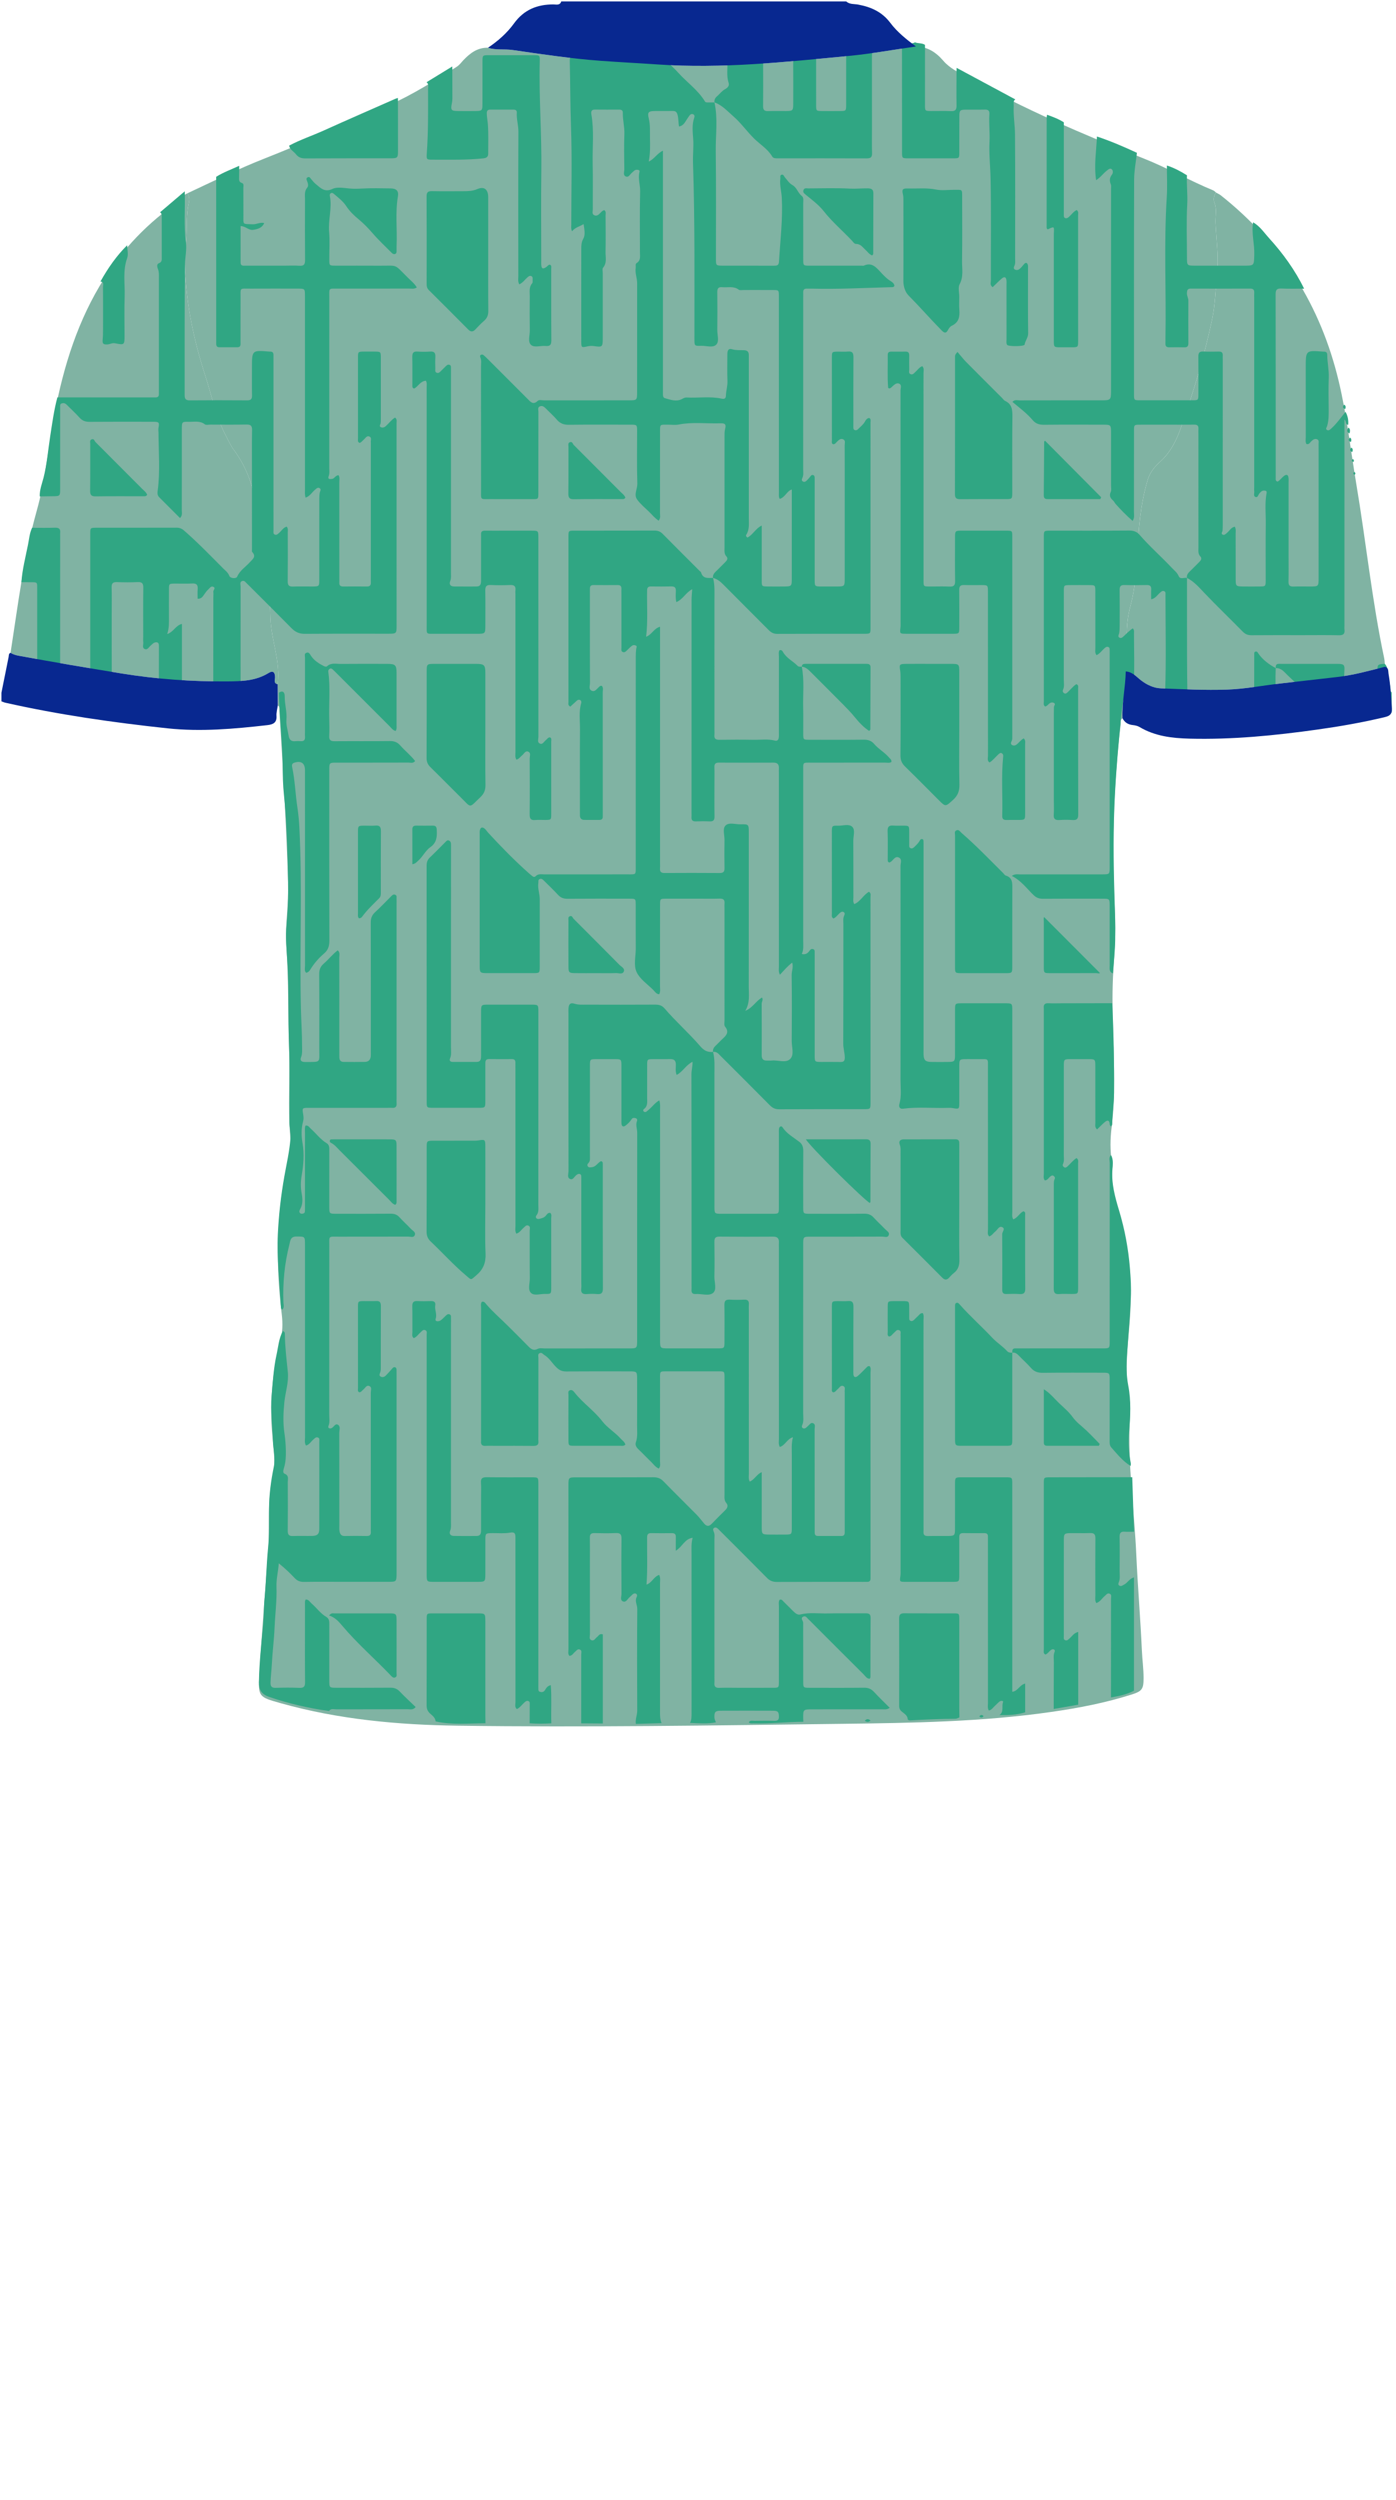 <!--?xml version="1.0" encoding="utf-8"?-->
<!-- Generator: Adobe Illustrator 24.2.3, SVG Export Plug-In . SVG Version: 6.00 Build 0)  -->
<svg version="1.1" id="Camada_1" xmlns="http://www.w3.org/2000/svg" xmlns:xlink="http://www.w3.org/1999/xlink" x="0px" y="0px" viewBox="0 0 234 419" enable-background="new 0 0 234 419" xml:space="preserve">
<g onclick="select(this)" class="" id="c-estampa-primaria" fill="#80b3a3">
	<path d="M46.563,118.222c-0.005-1.183-0.011-2.367-0.016-3.55
		c0.466-3.554-0.89-6.915-1.175-10.401c-0.178-2.179,0.123-4.523-0.97-6.601
		c0.214-4.209-0.972-8.252-1.442-12.379c-0.417-3.655-1.591-6.961-3.783-9.923
		c-0.517-0.699-0.879-1.516-1.289-2.291c-1.674-3.162-2.361-6.666-3.454-10.029
		c-2.097-6.457-3.427-13.057-3.471-19.875c-0.007-1.112,0.208-2.208,0.278-3.318
		c0.123-1.946-0.035-3.914,0.411-5.842c0.123-0.532,0.115-1.119-0.229-1.621
		c4.224-1.979,8.41-4.042,12.753-5.76c7.132-2.821,14.153-5.903,21.144-9.055
		c3.948-1.78,7.595-4.084,11.243-6.39c0.452-0.286,0.743-0.717,1.1-1.091
		c1.126-1.183,2.375-2.144,4.13-2.098c1.342,0.436,2.746,0.178,4.124,0.378
		c4.927,0.717,9.857,1.454,14.828,1.818c3.184,0.233,6.373,0.388,9.558,0.609
		c10.686,0.742,21.29-0.416,31.894-1.424c3.792-0.361,7.552-1.049,11.327-1.589
		c1.945,0.019,3.387,0.985,4.606,2.404c1.066,1.241,2.536,1.931,3.919,2.708
		c9.523,5.358,19.546,9.643,29.683,13.667c3.978,1.58,7.691,3.717,11.643,5.341
		c0.174,0.072,0.309,0.238,0.463,0.36c-0.407,0.523-0.476,1.206-0.272,1.716
		c0.454,1.132,0.123,2.254,0.178,3.373c0.144,2.924,0.575,5.841,0.254,8.78
		c-0.267,2.448-0.309,4.942-0.814,7.339c-1.312,6.227-3.17,12.315-5.281,18.315
		c-0.723,2.056-1.764,4.065-3.4,5.543c-0.996,0.899-1.759,1.842-2.127,3.076
		c-1.224,4.108-1.552,8.36-1.78,12.604c-0.153,2.829-0.338,5.622-1.078,8.378
		c-0.547,2.041-0.777,4.176-0.578,6.273c0.157,1.657-0.119,3.242-0.245,4.857
		c-0.04,2.625-0.657,5.21-0.539,7.845c-0.449,0.258-0.27,0.713-0.314,1.079
		c-1.241,10.505-1.489,21.042-0.948,31.599c0.166,3.243-0.088,6.467-0.28,9.697
		c-0.361,6.074,0.122,12.143,0.146,18.215c0.01,2.679-0.102,5.351-0.432,8.014
		c-0.237,1.91-0.272,3.826,0.05,5.736c0.046,0.275,0.122,0.56,0.094,0.832
		c-0.313,3.053,0.523,5.905,1.358,8.794c1.65,5.703,1.992,11.54,1.509,17.449
		c-0.347,4.245-0.869,8.492-0.021,12.755c0.214,1.078,0.114,2.233,0.06,3.348
		c-0.365,7.599,0.754,15.127,1.092,22.692c0.239,5.343,0.695,10.675,0.934,16.021
		c0.069,1.546,0.288,3.095,0.284,4.651c-0.004,1.769-0.249,2.162-1.927,2.698
		c-4.426,1.415-8.98,2.287-13.568,2.944c-11.589,1.662-23.275,1.841-34.947,1.987
		c-21.513,0.27-43.028,0.617-64.542,0.316
		c-10.004-0.14-19.963-1.046-29.662-3.774c-3.675-1.034-3.798-1.059-3.573-4.814
		c0.419-7.011,0.985-14.014,1.507-21.019c0.24-3.229-0.106-6.478,0.355-9.698
		c0.079-0.553,0.09-1.124,0.236-1.659c0.877-3.222,0.07-6.433-0.055-9.643
		c-0.18-4.627,0.229-9.19,1.432-13.649c0.43-1.596,0.475-3.136,0.28-4.72
		c-1.065-8.678-0.89-17.3,1.074-25.855c0.313-1.363,0.446-2.773,0.333-4.17
		c-0.382-4.748,0.005-9.502-0.17-14.253c-0.212-5.748-0.05-11.506-0.457-17.252
		c-0.255-3.594,0.414-7.163,0.296-10.77c-0.313-9.586-0.865-19.158-1.47-28.728
		C46.813,118.865,46.961,118.459,46.563,118.222z"></path>
	<path d="M188.698,112.526c0.126-1.615,0.401-3.2,0.245-4.857
		c-0.199-2.097,0.031-4.233,0.578-6.273c0.739-2.756,0.925-5.549,1.078-8.378
		c0.229-4.245,0.556-8.496,1.78-12.604c0.368-1.234,1.131-2.177,2.127-3.076
		c1.637-1.478,2.677-3.486,3.4-5.543c2.111-6,3.97-12.088,5.281-18.315
		c0.505-2.397,0.547-4.891,0.814-7.339c0.321-2.939-0.11-5.856-0.254-8.78
		c-0.055-1.119,0.276-2.241-0.178-3.373c-0.205-0.51-0.135-1.193,0.272-1.716
		c0.274,0.159,0.572,0.287,0.818,0.481c10.198,8.09,16.723,18.483,19.743,31.145
		c1.356,5.685,1.981,11.474,2.946,17.215c1.635,9.722,2.629,19.546,4.675,29.201
		c0.098,0.464,0.082,0.952,0.119,1.429c-2.662,0.675-5.313,1.406-8.053,1.72
		c-3.203,0.367-6.408,0.721-9.61,1.095c-2.924,0.342-5.838,0.904-8.769,1.007
		c-3.704,0.13-7.423-0.068-11.133-0.21c-1.205-0.046-2.332-0.592-3.285-1.317
		C190.479,113.42,189.828,112.581,188.698,112.526z"></path>
	<path d="M31.426,32.394c0.344,0.502,0.352,1.089,0.229,1.621
		c-0.446,1.928-0.289,3.896-0.411,5.842c-0.07,1.11-0.285,2.206-0.278,3.318
		c0.044,6.819,1.373,13.418,3.471,19.875c1.092,3.362,1.78,6.867,3.454,10.029
		c0.41,0.775,0.772,1.592,1.289,2.291c2.192,2.962,3.366,6.268,3.783,9.923
		c0.47,4.127,1.656,8.17,1.442,12.379c1.093,2.077,0.792,4.422,0.97,6.601
		c0.285,3.485,1.641,6.847,1.175,10.401c-0.734-0.165-0.441-0.76-0.444-1.175
		c-0.006-0.845-0.337-1.174-1.087-0.711c-2.144,1.323-4.504,1.389-6.923,1.407
		c-5.988,0.044-11.907-0.38-17.839-1.351c-5.728-0.937-11.449-1.899-17.155-2.96
		c-0.483-0.09-0.923-0.23-1.336-0.48c1.244-7.967,2.197-15.995,4.384-23.78
		c1.499-5.336,1.957-10.842,2.987-16.252c1.534-8.057,3.941-15.807,8.391-22.792
		c2.752-4.319,6.17-8.057,10.208-11.199C28.983,34.405,29.959,33.095,31.426,32.394
		z"></path>
</g>
<g onclick="select(this)" class="" id="c-estampa-secundaria" fill="#30a683">
	<path d="M232.115,111.24c0.262,0.264,0.432,0.609,0.401,0.951
		c-0.111,1.248,0.634,2.352,0.567,3.587c-0.005,0.085,0.128,0.178,0.196,0.268
		c0,1.12,0,2.24,0,3.36c-0.762-0.057-1.426,0.417-2.18,0.401
		c0.117-0.645-0.249-1.223-0.233-1.871c0.046-1.827,0.01-3.656,0.019-5.484
		C230.891,111.327,230.902,111.327,232.115,111.24z"></path>
	<path d="M119.521,176.285c0.322,1.211,0.234,2.45,0.234,3.681
		c0.003,7.398,0.001,14.797,0.002,22.196c0,1.24,0.004,1.244,1.229,1.245
		c2.839,0.003,5.679,0.005,8.518-0.001c1.04-0.002,1.053-0.013,1.054-1.059
		c0.005-4.079,0.002-8.158,0.003-12.238c0-0.32-0.019-0.643,0.018-0.959
		c0.045-0.381,0.399-0.522,0.575-0.253c0.722,1.101,1.853,1.701,2.847,2.468
		c0.528,0.407,0.651,0.928,0.645,1.575c-0.027,3.119-0.016,6.239-0.011,9.358
		c0.002,1.098,0.011,1.106,1.126,1.107c3.039,0.004,6.079,0.019,9.118-0.013
		c0.656-0.007,1.136,0.173,1.575,0.656c0.618,0.68,1.303,1.299,1.939,1.963
		c0.263,0.274,0.75,0.496,0.587,0.956c-0.179,0.506-0.696,0.263-1.058,0.264
		c-3.999,0.016-7.998,0.009-11.998,0.011c-1.287,0-1.29,0.003-1.29,1.31
		c-0.001,9.398,0.003,18.796-0.007,28.194c-0.001,0.71,0.145,1.439-0.178,2.128
		c-0.07,0.149-0.048,0.333,0.093,0.435c0.178,0.129,0.381,0.094,0.553-0.034
		c0.127-0.095,0.233-0.219,0.356-0.32c0.263-0.217,0.47-0.652,0.888-0.431
		c0.391,0.207,0.208,0.647,0.209,0.982c0.011,5.479,0.007,10.958,0.008,16.437
		c0,0.28,0.006,0.56,0.001,0.84c-0.006,0.37,0.108,0.618,0.536,0.616
		c1.32-0.005,2.639-0.005,3.959,0.001c0.426,0.002,0.55-0.234,0.541-0.609
		c-0.006-0.24,0.001-0.48,0.001-0.72c0-7.518,0-15.037-0-22.555
		c0-0.08,0.011-0.162-0.002-0.24c-0.056-0.335,0.184-0.786-0.205-0.983
		c-0.474-0.239-0.679,0.272-0.977,0.502c-0.243,0.188-0.383,0.521-0.749,0.535
		c-0.305-0.131-0.219-0.404-0.219-0.624c-0.005-4.559-0.008-9.118-0.001-13.677
		c0.001-0.967,0.019-0.971,1.007-0.985c0.56-0.008,1.124,0.043,1.679-0.012
		c0.773-0.077,0.935,0.268,0.929,0.973c-0.029,3.479-0.013,6.958-0.013,10.438
		c0,0.28-0.015,0.561,0.003,0.84c0.036,0.558,0.377,0.598,0.723,0.313
		c0.492-0.405,0.917-0.891,1.381-1.331c0.163-0.154,0.293-0.398,0.635-0.309
		c0.258,0.328,0.128,0.74,0.129,1.117c0.008,11.238,0.006,22.475,0.006,33.713
		c0,0.24-0.009,0.48-0.002,0.72c0.012,0.396-0.161,0.597-0.569,0.582
		c-0.2-0.007-0.4,0.003-0.6,0.003c-4.839,0-9.678-0.012-14.517,0.014
		c-0.694,0.004-1.193-0.191-1.682-0.689c-2.495-2.538-5.023-5.044-7.54-7.561
		c-0.198-0.198-0.398-0.394-0.596-0.592c-0.209-0.208-0.457-0.396-0.735-0.203
		c-0.234,0.162-0.132,0.427-0.03,0.653c0.19,0.421,0.104,0.868,0.104,1.303
		c0.006,7.758,0.004,15.517,0.004,23.275c0,0.24,0.019,0.482-0.004,0.719
		c-0.058,0.603,0.161,0.87,0.805,0.845c1.038-0.04,2.079-0.011,3.119-0.01
		c1.96,0,3.919,0.007,5.879-0.002c0.983-0.004,1-0.017,1.002-0.99
		c0.007-4.199-0-8.398,0.009-12.597c0.001-0.387-0.108-0.794,0.108-1.163
		c0.365-0.149,0.51,0.156,0.695,0.334c0.547,0.527,1.076,1.074,1.618,1.605
		c0.32,0.313,0.708,0.638,1.152,0.526c1.542-0.388,3.099-0.138,4.647-0.177
		c2.078-0.052,4.159-0.004,6.238-0.019c0.538-0.004,0.912,0.035,0.906,0.746
		c-0.03,3.319-0.019,6.638-0.028,9.957c-0,0.071-0.06,0.141-0.115,0.264
		c-0.496,0.005-0.717-0.426-1.004-0.711c-2.921-2.905-5.83-5.821-8.742-8.734
		c-0.141-0.141-0.273-0.295-0.426-0.422c-0.293-0.242-0.515-0.76-0.968-0.543
		c-0.551,0.264-0.012,0.689-0.016,1.044c-0.013,1.12,0.002,2.239,0.002,3.359
		c0.001,2.16-0.005,4.319,0.003,6.479c0.004,1.03,0.014,1.041,1.07,1.043
		c3.039,0.006,6.079,0.021,9.118-0.013c0.699-0.008,1.206,0.191,1.677,0.702
		c0.827,0.896,1.712,1.739,2.636,2.668c-0.515,0.355-0.924,0.244-1.299,0.245
		c-3.879,0.008-7.758,0.005-11.638,0.005c-1.585,0-1.586,0.002-1.565,1.607
		c0.002,0.16,0.015,0.319,0.023,0.479c-2.788,0.014-5.567,0.339-8.359,0.259
		c-0.271-0.008-0.565,0.072-0.788-0.168c0.245-0.394,0.64-0.241,0.975-0.247
		c1.113-0.017,2.227-0.031,3.34,0.001c0.595,0.017,0.763-0.245,0.737-0.786
		c-0.036-0.749-0.168-0.904-1.057-0.908c-2.903-0.012-5.805-0.013-8.708,0
		c-0.918,0.004-1.084,0.231-1.046,1.157c0.012,0.297,0.161,0.526,0.252,0.785
		c-1.444,0.291-2.896,0.158-4.347,0.094c0.284-0.511,0.263-1.068,0.263-1.628
		c-0.004-8.915-0.004-17.831-0.002-26.746c0-0.863-0.073-1.73,0.189-2.641
		c-1.345,0.163-1.711,1.49-2.83,2.164c0-0.895-0.01-1.602,0.004-2.309
		c0.009-0.457-0.192-0.642-0.645-0.637c-1.159,0.013-2.319,0.02-3.478-0.003
		c-0.529-0.01-0.686,0.221-0.691,0.718c-0.026,2.611,0.101,5.224-0.101,7.909
		c0.911-0.298,1.233-1.358,2.126-1.627c0.244,0.505,0.142,0.95,0.142,1.379
		c0.007,7.276,0.008,14.552-0,21.828c-0.001,0.564,0.032,1.111,0.262,1.632
		c-1.437,0.043-2.874,0.087-4.311,0.13c-0.13-0.766,0.231-1.474,0.227-2.241
		c-0.035-5.674-0.038-11.349,0.007-17.024c0.005-0.669-0.453-1.302-0.106-1.98
		c0.094-0.184,0.122-0.41-0.067-0.543c-0.227-0.16-0.456-0.06-0.647,0.112
		c-0.148,0.134-0.276,0.293-0.433,0.414c-0.364,0.28-0.597,0.941-1.12,0.748
		c-0.555-0.204-0.268-0.843-0.271-1.281c-0.024-3.077-0.033-6.154,0.002-9.231
		c0.008-0.731-0.204-0.99-0.95-0.956c-1.196,0.055-2.398,0.035-3.596,0.006
		c-0.575-0.014-0.771,0.21-0.76,0.772c0.026,1.278,0.008,2.557,0.008,3.836
		c-0,4.116-0.004,8.232,0.008,12.349c0.001,0.333-0.194,0.784,0.208,0.976
		c0.475,0.227,0.671-0.289,0.976-0.509c0.267-0.193,0.398-0.638,0.973-0.451
		c0,4.961,0,9.949,0,14.936c-1.207-0.008-2.415-0.016-3.622-0.025
		c0.003-3.839,0.011-7.678,0.003-11.517c-0.001-0.291,0.17-0.68-0.227-0.85
		c-0.375-0.161-0.564,0.184-0.807,0.375c-0.299,0.235-0.46,0.663-0.956,0.682
		c-0.282-0.351-0.148-0.764-0.148-1.139c-0.008-9.118-0.007-18.236-0.006-27.354
		c0-1.417,0.004-1.422,1.385-1.423c4.279-0.002,8.558,0.012,12.837-0.014
		c0.686-0.004,1.199,0.16,1.691,0.666c1.839,1.893,3.729,3.736,5.582,5.615
		c0.445,0.451,0.823,0.967,1.231,1.454c0.412,0.493,0.816,0.564,1.297,0.057
		c0.742-0.784,1.516-1.537,2.283-2.297c0.359-0.356,0.499-0.784,0.164-1.172
		c-0.399-0.461-0.305-0.972-0.305-1.478c-0.006-6.439-0.004-12.877-0.003-19.316
		c0-1.394,0.065-1.276-1.32-1.277c-2.719-0.002-5.439-0.001-8.158-0
		c-1.462,0.001-1.327-0.096-1.328,1.387c-0.002,4.559,0.003,9.118-0.008,13.677
		c-0.001,0.38,0.135,0.792-0.193,1.227c-0.568-0.227-0.897-0.743-1.31-1.138
		c-0.723-0.691-1.404-1.424-2.131-2.11c-0.356-0.336-0.56-0.733-0.407-1.174
		c0.326-0.941,0.19-1.899,0.197-2.849c0.02-2.599,0.012-5.199,0.005-7.798
		c-0.003-1.163-0.056-1.217-1.225-1.219c-3.559-0.006-7.119-0.017-10.677,0.012
		c-0.654,0.005-1.112-0.2-1.583-0.645c-0.719-0.681-1.2-1.589-2.075-2.117
		c-0.232-0.14-0.4-0.437-0.719-0.327c-0.425,0.147-0.262,0.537-0.262,0.827
		c-0.009,4.359-0.007,8.718-0.007,13.077c-0,0.28-0.023,0.562,0.005,0.839
		c0.064,0.633-0.219,0.827-0.831,0.82c-2.119-0.026-4.239-0.01-6.358-0.01
		c-0.56,0-1.121-0.026-1.679,0.006c-0.585,0.034-0.8-0.225-0.746-0.78
		c0.015-0.158,0.002-0.32,0.002-0.48c-0-7.278-0.002-14.557,0.005-21.835
		c0-0.345-0.111-0.716,0.126-1.044c0.409-0.116,0.581,0.224,0.769,0.441
		c1.172,1.356,2.537,2.516,3.797,3.782c1.072,1.077,2.16,2.139,3.218,3.229
		c0.451,0.465,0.88,0.796,1.564,0.441c0.363-0.188,0.788-0.08,1.184-0.08
		c4.719-0.005,9.438-0.001,14.157-0.004c1.31-0.001,1.338-0.029,1.338-1.35
		c0.002-11.597-0.003-23.195,0.013-34.792c0.001-0.661-0.306-1.313-0.029-1.986
		c0.07-0.17-0.005-0.408-0.255-0.465c-0.238-0.054-0.485-0.079-0.642,0.168
		c-0.262,0.411-0.603,0.753-0.979,1.046c-0.359,0.279-0.685,0.26-0.731-0.298
		c-0.023-0.278-0.007-0.56-0.007-0.839c-0-2.919,0.002-5.839-0.001-8.758
		c-0.001-1.196-0.006-1.199-1.15-1.204c-1-0.005-2-0.005-2.999,0
		c-1.119,0.006-1.128,0.009-1.13,1.102c-0.005,2.799-0.002,5.599-0.002,8.398
		c0,2.24,0.002,4.479-0.001,6.718c-0.001,0.432,0.085,0.885-0.286,1.24
		c-0.159,0.152-0.192,0.349-0.045,0.535c0.176,0.223,0.386,0.138,0.635,0.118
		c0.727-0.06,1.001-0.769,1.557-1.017c0.352,0.097,0.295,0.365,0.295,0.594
		c0.002,6.918-0.009,13.837,0.018,20.755c0.003,0.769-0.269,0.984-0.976,0.925
		c-0.556-0.047-1.122-0.046-1.678-0c-0.704,0.058-1.069-0.149-0.972-0.923
		c0.044-0.354,0.008-0.719,0.008-1.079c0-5.639,0-11.277,0-16.916
		c0-0.2,0.008-0.4,0.001-0.6c-0.008-0.231,0.046-0.497-0.255-0.601
		c-0.214-0.074-0.375,0.044-0.546,0.157c-0.373,0.247-0.594,0.955-1.138,0.653
		c-0.464-0.257-0.204-0.879-0.205-1.331c-0.013-8.798-0.01-17.596-0.01-26.394
		c0-0.28-0.016-0.561,0.004-0.84c0.053-0.72,0.329-1,0.985-0.788
		c0.677,0.219,1.343,0.161,2.014,0.163c3.839,0.012,7.678,0.018,11.517-0.005
		c0.643-0.004,1.148,0.128,1.583,0.635c1.901,2.212,4.102,4.148,5.998,6.35
		C118.065,176.126,118.639,176.345,119.521,176.285z M110.513,184.402
		c0.186,0.585,0.126,1.024,0.126,1.454c0.003,12.918,0.002,25.835,0.004,38.753
		c0,1.324,0.031,1.354,1.334,1.356c2.759,0.005,5.519,0.004,8.278,0
		c1.177-0.001,1.181-0.007,1.184-1.171c0.004-2.04,0.024-4.08-0.012-6.119
		c-0.012-0.69,0.234-0.915,0.901-0.878c0.797,0.044,1.601,0.043,2.398,0.001
		c0.655-0.035,0.85,0.26,0.797,0.853c-0.024,0.278-0.004,0.56-0.004,0.839
		c0,9.158-0.002,18.316,0.005,27.475c0,0.415-0.103,0.858,0.15,1.323
		c0.829-0.351,1.162-1.243,2.005-1.574c0,3.17-0.006,6.248,0.004,9.326
		c0.003,1.017,0.099,1.108,1.082,1.125c0.92,0.016,1.84,0.006,2.759,0.003
		c1.189-0.005,1.196-0.007,1.197-1.157c0.003-4.039-0.003-8.078,0.004-12.118
		c0.002-0.982-0.095-1.969,0.192-3.038c-1.007,0.285-1.305,1.378-2.207,1.626
		c-0.257-0.485-0.145-0.931-0.145-1.358c-0.007-10.678-0.006-21.356-0.006-32.034
		c0-0.28-0.016-0.561,0.003-0.84c0.048-0.704-0.241-1.017-0.974-1.012
		c-2.999,0.02-5.999,0.028-8.998-0.006c-0.736-0.008-0.85,0.314-0.841,0.939
		c0.028,1.919,0.042,3.84-0.003,5.758c-0.022,0.941,0.457,2.189-0.226,2.747
		c-0.694,0.567-1.922,0.112-2.914,0.176c-0.524,0.034-0.728-0.204-0.691-0.709
		c0.018-0.239,0.002-0.48,0.002-0.72c-0-11.798,0.006-23.595-0.016-35.393
		c-0.001-0.662,0.199-1.302,0.186-2.091c-1.117,0.529-1.606,1.652-2.663,2.197
		c-0.256-0.611-0.134-1.171-0.134-1.706c0.001-0.653-0.254-0.959-0.923-0.944
		c-0.959,0.021-1.92-0.002-2.879,0.007c-0.992,0.01-1.005,0.017-1.011,0.981
		c-0.01,1.84-0.001,3.679-0.004,5.519c-0.001,0.669,0.132,1.375-0.535,1.863
		c-0.122,0.089-0.188,0.27-0.032,0.411c0.132,0.119,0.311,0.121,0.442,0.027
		c0.225-0.162,0.425-0.359,0.633-0.544
		C109.45,185.331,109.818,184.797,110.513,184.402z"></path>
	<path d="M40.099,27.783c-0.007,0.64-0.02,1.279-0.019,1.919
		c0,0.387-0.085,0.789,0.462,0.961c0.397,0.124,0.248,0.543,0.251,0.84
		c0.013,1.52-0.001,3.039,0.008,4.559c0.01,1.684-0.198,1.445,1.566,1.525
		c0.65,0.029,1.225-0.385,1.921-0.201c-0.364,0.835-1.092,1.005-1.835,1.128
		c-0.757,0.126-1.272-0.615-2.127-0.629c0,2.06-0.004,4.089,0.002,6.117
		c0.002,0.628,0.488,0.517,0.867,0.518c2.159,0.007,4.319,0.003,6.478,0.003
		c0.84,0,1.683-0.045,2.518,0.013c0.755,0.053,0.952-0.237,0.945-0.961
		c-0.032-3.399-0.019-6.798-0.01-10.197c0.002-0.663-0.132-1.342,0.376-1.941
		c0.227-0.268,0.132-0.688-0.005-1.036c-0.101-0.258-0.265-0.547,0.112-0.705
		c0.291-0.122,0.397,0.141,0.55,0.326c0.254,0.307,0.516,0.619,0.823,0.868
		c0.796,0.647,1.455,1.387,2.763,0.764c0.784-0.374,1.893-0.147,2.845-0.062
		c0.705,0.063,1.384,0.046,2.088,0.006c1.595-0.09,3.198-0.043,4.797-0.023
		c0.963,0.012,1.381,0.409,1.225,1.331c-0.464,2.742-0.099,5.497-0.221,8.243
		c-0.012,0.279,0.001,0.56-0.003,0.84c-0.004,0.237,0.022,0.503-0.283,0.584
		c-0.212,0.056-0.39-0.053-0.534-0.199c-1.067-1.081-2.188-2.115-3.178-3.262
		c-0.731-0.847-1.488-1.634-2.353-2.349c-0.785-0.649-1.521-1.352-2.106-2.244
		c-0.53-0.808-1.36-1.433-2.113-2.075c-0.342-0.292-0.694,0.02-0.624,0.364
		c0.413,2.031-0.294,4.027-0.114,6.057c0.138,1.547,0.019,3.117,0.03,4.676
		c0.007,0.963,0.019,0.976,1.013,0.98c2.439,0.008,4.879-0.014,7.318,0.007
		c3.279,0.027,2.404-0.402,4.866,2.04c0.496,0.492,1.069,0.928,1.469,1.606
		c-0.443,0.295-0.85,0.187-1.227,0.188c-3.959,0.008-7.918-0-11.877,0.007
		c-1.743,0.003-1.562-0.197-1.563,1.508c-0.004,9.518-0.001,19.035-0.005,28.553
		c-0,0.436,0.077,0.881-0.083,1.307c-0.244,0.646,0.216,0.561,0.566,0.516
		c0.405-0.052,0.538-0.589,1.069-0.617c0.237,0.374,0.128,0.818,0.129,1.23
		c0.008,5.319,0.005,10.637,0.005,15.956c0,0.28,0.012,0.56-0.001,0.84
		c-0.022,0.467,0.209,0.631,0.653,0.627c1.32-0.011,2.64-0.018,3.959,0.002
		c0.542,0.009,0.701-0.25,0.671-0.735c-0.017-0.279-0.003-0.56-0.003-0.84
		c-0-7.438-0-14.876-0-22.315c0-0.08,0.011-0.162-0.002-0.24
		c-0.055-0.336,0.193-0.784-0.199-0.987c-0.475-0.246-0.686,0.256-0.978,0.493
		c-0.24,0.195-0.408,0.488-0.721,0.557c-0.372-0.188-0.25-0.504-0.251-0.759
		c-0.008-4.519-0.009-9.038-0.003-13.557c0.001-0.968,0.018-0.972,1.005-0.986
		c0.6-0.008,1.2-0.008,1.8-0c1.012,0.013,1.022,0.016,1.024,1.088
		c0.005,3.399,0.002,6.798,0.001,10.198c-0,0.239-0.002,0.48-0.031,0.717
		c-0.027,0.219-0.291,0.473-0.008,0.64c0.295,0.175,0.61,0.08,0.877-0.159
		c0.522-0.467,0.937-1.062,1.548-1.429c0.379,0.308,0.25,0.653,0.25,0.947
		c0.008,11.317,0.007,22.635,0.005,33.952c-0,1.293-0.037,1.327-1.365,1.328
		c-4.679,0.003-9.358-0.017-14.037,0.017c-0.919,0.007-1.586-0.31-2.214-0.949
		c-2.298-2.339-4.63-4.645-6.949-6.963c-0.17-0.17-0.335-0.344-0.511-0.507
		c-0.229-0.211-0.428-0.555-0.791-0.438c-0.481,0.155-0.28,0.608-0.281,0.932
		c-0.011,5.959-0.01,11.917-0.006,17.876c0.001,1.056,0.014,1.027,1.042,1.076
		c1.254,0.06,2.44-0.285,3.63-0.575c0.437-0.107,0.86-0.136,1.294-0.163
		c0.123,0.989,0.099,1.983,0.051,2.973c-0.048,0.977-0.298,1.245-1.286,1.362
		c-1.571,0.186-3.147,0.329-4.719,0.505c-1.528,0.17-3.036,0.586-4.595,0.356
		c0.007-7.19,0.015-14.381,0.022-21.571c0-0.32,0.037-0.643-0.004-0.957
		c-0.037-0.289,0.463-0.617,0.006-0.833c-0.413-0.195-0.623,0.241-0.882,0.466
		c-0.273,0.237-0.459,0.542-0.668,0.834c-0.235,0.327-0.471,0.738-1.09,0.692
		c0-0.551-0.037-1.068,0.009-1.579c0.063-0.709-0.158-1.023-0.927-0.975
		c-0.955,0.06-1.917,0.007-2.875,0.017c-0.991,0.01-1.004,0.017-1.01,0.98
		c-0.011,1.558-0.005,3.116-0.002,4.674c0.002,0.886,0.045,1.774-0.292,2.806
		c1.106-0.382,1.416-1.459,2.465-1.701c0,5.725,0,11.351,0,16.977
		c-1.309,0.113-2.585-0.181-3.873-0.315c0.006-4.235,0.012-8.469,0.018-12.704
		c0-0.12-0.001-0.24-0.002-0.36c-0.002-0.537-0.367-0.59-0.735-0.465
		c-0.246,0.084-0.436,0.332-0.654,0.504c-0.3,0.237-0.512,0.76-0.955,0.589
		c-0.533-0.205-0.221-0.767-0.276-1.169c-0.043-0.314-0.009-0.638-0.009-0.958
		c0-2.717-0.022-5.434,0.015-8.15c0.01-0.729-0.2-0.994-0.947-0.959
		c-1.156,0.055-2.318,0.046-3.475,0.002c-0.68-0.026-0.906,0.216-0.888,0.891
		c0.04,1.477,0.012,2.956,0.012,4.434c0,3.755-0.009,7.511,0.012,11.266
		c0.002,0.448-0.272,1.069,0.217,1.318c0.545,0.279,0.766-0.414,1.134-0.671
		c0.213-0.149,0.346-0.474,0.801-0.245c0,1.98,0,4.01,0,6.041
		c-1.211-0.126-2.425-0.235-3.617-0.5c0.002-0.76,0.023-1.52-0.002-2.278
		c-0.011-0.332,0.198-0.773-0.22-0.97c-0.42-0.198-0.616,0.24-0.891,0.443
		c-0.292,0.215-0.434,0.705-0.977,0.549c-0.019-0.168-0.053-0.324-0.053-0.479
		c-0.003-9.314-0.005-18.629,0-27.943c0.001-0.949,0.02-0.962,1.026-0.964
		c4.477-0.005,8.955,0.004,13.432-0.011c0.513-0.002,0.887,0.149,1.28,0.492
		c2.289,1.995,4.394,4.178,6.534,6.325c0.386,0.387,0.842,0.708,1.048,1.28
		c0.145,0.402,1.147,0.49,1.304,0.12c0.445-1.047,1.399-1.616,2.108-2.408
		c0.469-0.524,1.156-0.936,0.413-1.741c-0.083-0.09-0.035-0.309-0.035-0.468
		c-0.001-4.255-0.001-8.509-0.001-12.764c0-2.399-0.029-4.798,0.017-7.195
		c0.015-0.773-0.276-0.94-0.979-0.926c-1.998,0.038-3.997,0.015-5.996,0.012
		c-0.319-0-0.736,0.11-0.941-0.048c-0.826-0.638-1.757-0.403-2.652-0.423
		c-1.203-0.026-1.207-0.001-1.207,1.259c-0.002,4.517,0.004,9.035-0.008,13.552
		c-0.001,0.405,0.152,0.864-0.296,1.321c-1.186-1.188-2.333-2.346-3.491-3.493
		c-0.331-0.328-0.302-0.717-0.249-1.117c0.425-3.219,0.146-6.45,0.133-9.675
		c-0.001-0.264-0.058-0.512-0.007-0.798c0.178-0.988,0.107-1.052-0.969-1.054
		c-3.518-0.006-7.036-0.018-10.554,0.012c-0.691,0.006-1.212-0.158-1.685-0.68
		c-0.697-0.77-1.463-1.476-2.198-2.211c-0.217-0.217-0.477-0.29-0.768-0.212
		c-0.377,0.101-0.298,0.423-0.3,0.69c-0.007,0.919-0.003,1.839-0.003,2.758
		c-0,3.598,0.001,7.196-0,10.794c-0,1.321-0.003,1.318-1.269,1.326
		c-0.719,0.005-1.438,0.019-2.157,0.03c-0.032-1.088,0.374-2.097,0.637-3.119
		c0.585-2.282,0.758-4.62,1.116-6.932c0.34-2.192,0.632-4.394,1.208-6.543
		c5.318,0.003,10.635,0.006,15.953,0.009c0.16,0,0.32-0.008,0.48-0.002
		c0.395,0.013,0.594-0.162,0.582-0.57c-0.009-0.28,0.002-0.56,0.002-0.84
		c0.001-6.197,0.004-12.394,0-18.592c-0-0.514,0.039-1.023-0.167-1.534
		c-0.121-0.3-0.239-0.805,0.173-0.957c0.534-0.198,0.472-0.567,0.472-0.958
		c0.002-2.239,0.002-4.478-0-6.717c-0-0.314,0.055-0.653-0.291-0.851
		c1.382-1.174,2.764-2.349,4.146-3.523c0.094,2.867-0.188,5.737,0.198,8.606
		c0.163,1.211-0.148,2.464-0.162,3.681c-0.082,7.277-0.035,14.556-0.053,21.834
		c-0.002,0.648,0.157,0.922,0.864,0.916c3.199-0.03,6.398-0.025,9.597-0.003
		c0.615,0.004,0.847-0.192,0.834-0.822c-0.033-1.559-0.01-3.119-0.01-4.678
		c0-2.918,0-2.918,2.922-2.672c0.04,0.003,0.08,0.005,0.12,0.003
		c0.414-0.02,0.57,0.2,0.561,0.589c-0.007,0.32,0.001,0.64,0.001,0.96
		c0,7.798,0,15.596,0,23.394c0,1.68-0.003,3.359,0.003,5.039
		c0.001,0.263-0.097,0.594,0.279,0.701c0.266,0.076,0.439-0.118,0.626-0.27
		c0.439-0.359,0.722-0.93,1.317-1.086c0.265,0.359,0.169,0.689,0.17,0.997
		c0.008,2.719,0.022,5.439-0.008,8.158c-0.008,0.676,0.21,0.919,0.889,0.892
		c1.078-0.043,2.159-0.008,3.239-0.012c1.157-0.005,1.163-0.009,1.164-1.192
		c0.003-4.439-0.001-8.878,0.004-13.316c0-0.397,0.007-0.799,0.07-1.19
		c0.042-0.264,0.297-0.559,0.008-0.764c-0.333-0.236-0.574,0.069-0.822,0.274
		c-0.498,0.411-0.822,1.05-1.547,1.295c-0.175-0.525-0.11-0.964-0.11-1.393
		c-0.004-10.797-0.002-21.594-0.003-32.391c-0-1.236-0.005-1.24-1.231-1.241
		c-2.599-0.002-5.199-0.014-7.798,0.003c-2.05,0.014-1.752-0.295-1.767,1.779
		c-0.017,2.399-0.002,4.799-0.006,7.198c-0.001,0.388,0.088,0.849-0.54,0.848
		c-1-0.002-1.999-0.005-2.999,0.001c-0.429,0.002-0.541-0.245-0.535-0.615
		c0.006-0.32-0.001-0.64-0.001-0.96c-0.002-8.998-0.004-17.995-0.006-26.993
		C37.451,28.863,38.804,28.384,40.099,27.783z"></path>
	<path d="M46.756,116.079c0.744-0.48,0.976,0.076,0.968,0.602
		c-0.02,1.32,0.406,2.596,0.289,3.924c-0.08,0.915,0.231,1.8,0.368,2.698
		c0.102,0.665,0.449,0.988,1.147,0.905c0.276-0.033,0.561-0.026,0.839-0.001
		c0.574,0.051,0.809-0.2,0.757-0.765c-0.022-0.238-0.004-0.48-0.004-0.72
		c-0-4.16-0.004-8.319,0.007-12.479c0.001-0.292-0.169-0.7,0.229-0.848
		c0.456-0.17,0.592,0.241,0.793,0.537c0.528,0.776,1.292,1.263,2.113,1.679
		c0.19,0.096,0.417,0.178,0.563,0.042c0.685-0.638,1.517-0.383,2.29-0.391
		c2.599-0.027,5.199-0.013,7.799-0.009c1.348,0.002,1.556,0.2,1.559,1.5
		c0.006,2.92,0.004,5.839-0.001,8.759c-0.001,0.306,0.069,0.63-0.147,0.982
		c-0.488-0.102-0.726-0.497-1.018-0.789c-2.975-2.964-5.941-5.937-8.91-8.907
		c-0.198-0.198-0.394-0.399-0.599-0.589c-0.148-0.138-0.314-0.264-0.528-0.133
		c-0.182,0.112-0.27,0.27-0.238,0.499c0.365,2.663,0.077,5.34,0.16,8.01
		c0.028,0.919,0.041,1.842-0.007,2.759c-0.037,0.705,0.259,0.874,0.911,0.869
		c3.079-0.026,6.16,0.013,9.239-0.029c0.75-0.01,1.288,0.201,1.775,0.757
		c0.784,0.893,1.733,1.635,2.474,2.592c-0.339,0.445-0.772,0.262-1.137,0.263
		c-4,0.014-7.999,0.007-11.999,0.009c-1.246,0.001-1.251,0.004-1.251,1.223
		c-0.001,9.519-0.011,19.038,0.016,28.557c0.003,0.9-0.177,1.599-0.889,2.203
		c-0.911,0.774-1.694,1.682-2.322,2.712c-0.144,0.236-0.327,0.454-0.69,0.524
		c-0.334-0.347-0.184-0.805-0.184-1.21c-0.009-10.759-0.007-21.518-0.007-32.277
		c0-0.16,0.001-0.32-0-0.48c-0.004-1.178-0.667-1.618-1.819-1.233
		c-0.44,0.147-0.377,0.509-0.319,0.787c0.467,2.212,0.529,4.476,0.866,6.706
		c0.164,1.083,0.271,2.201,0.329,3.315c0.525,10.145,0.018,20.297,0.263,30.441
		c0.051,2.105,0.197,4.214,0.192,6.325c-0.001,0.592,0.065,1.182-0.168,1.774
		c-0.206,0.524,0.035,0.803,0.646,0.8c2.768-0.017,2.404,0.203,2.408-2.213
		c0.008-4.16,0.02-8.319-0.015-12.479c-0.006-0.745,0.182-1.293,0.746-1.779
		c0.813-0.7,1.474-1.567,2.362-2.247c0.427,0.373,0.257,0.838,0.258,1.239
		c0.012,5.279,0.008,10.559,0.008,15.838c0,0.32-0.01,0.641,0.009,0.96
		c0.026,0.425,0.27,0.663,0.693,0.667c1.2,0.01,2.4,0.023,3.599-0.003
		c0.611-0.013,0.94-0.385,0.974-0.996c0.015-0.279,0.004-0.56,0.004-0.84
		c0-7.159,0.011-14.319-0.016-21.478c-0.003-0.744,0.193-1.281,0.741-1.782
		c0.914-0.836,1.763-1.743,2.643-2.616c0.196-0.194,0.393-0.438,0.718-0.3
		c0.346,0.148,0.205,0.479,0.227,0.738c0.021,0.238,0.004,0.48,0.004,0.72
		c0,10.879,0,21.758-0,32.637c0,0.28-0.02,0.562,0.004,0.84
		c0.046,0.556-0.167,0.829-0.749,0.775c-0.238-0.022-0.48-0.003-0.72-0.003
		c-4.4,0-8.799-0.002-13.199,0.001c-1.189,0.001-1.174,0.004-0.983,1.15
		c0.058,0.348,0.084,0.736-0.009,1.068c-0.344,1.223-0.317,2.494-0.112,3.681
		c0.321,1.851,0.168,3.648-0.14,5.447c-0.171,0.999-0.189,1.951-0.012,2.947
		c0.159,0.895,0.256,1.826-0.238,2.684c-0.121,0.211-0.223,0.445-0.024,0.657
		c0.153,0.164,0.368,0.131,0.561,0.069c0.303-0.097,0.253-0.368,0.264-0.598
		c0.011-0.239,0.003-0.48,0.003-0.72c-0-4.08-0.002-8.159,0.003-12.239
		c0-0.387-0.07-0.787,0.089-1.17c0.487-0.07,0.647,0.318,0.897,0.538
		c0.894,0.791,1.599,1.786,2.645,2.416c0.485,0.292,0.445,0.798,0.444,1.286
		c-0.006,3.12-0.005,6.239-0.002,9.359c0.001,1.172,0.007,1.178,1.175,1.179
		c3.04,0.003,6.08,0.016,9.119-0.012c0.61-0.006,1.063,0.151,1.476,0.605
		c0.618,0.68,1.308,1.294,1.937,1.965c0.28,0.299,0.846,0.527,0.613,1.047
		c-0.202,0.449-0.718,0.217-1.088,0.219c-3.88,0.015-7.759,0.004-11.639,0.012
		c-1.804,0.004-1.589-0.201-1.591,1.601c-0.006,9.399,0,18.798-0.009,28.197
		c-0.001,0.632,0.129,1.28-0.12,1.898c-0.066,0.163-0.068,0.32,0.099,0.406
		c0.147,0.076,0.306,0.04,0.456-0.041c0.358-0.193,0.599-0.858,1.078-0.503
		c0.406,0.301,0.167,0.9,0.168,1.363c0.013,5.159,0.008,10.319,0.01,15.478
		c0,0.359-0.03,0.73,0.049,1.073c0.092,0.4,0.307,0.706,0.826,0.694
		c1.239-0.028,2.48-0.025,3.719-0.002c0.53,0.01,0.723-0.218,0.685-0.717
		c-0.015-0.199-0.002-0.4-0.002-0.6c0-7.559,0.003-15.118-0.009-22.678
		c-0.001-0.376,0.22-0.887-0.184-1.109c-0.516-0.283-0.735,0.309-1.061,0.558
		c-0.216,0.164-0.35,0.442-0.669,0.47c-0.349-0.155-0.227-0.475-0.227-0.729
		c-0.007-4.52-0.009-9.039-0.003-13.559c0.001-0.983,0.017-0.988,0.99-1.001
		c0.68-0.009,1.362,0.031,2.039-0.011c0.647-0.039,0.812,0.247,0.809,0.846
		c-0.019,3.48-0.008,6.959-0.012,10.439c-0,0.197-0.015,0.401-0.066,0.59
		c-0.07,0.261-0.303,0.559-0.002,0.759c0.339,0.226,0.691,0.093,0.964-0.2
		c0.354-0.379,0.712-0.754,1.046-1.15c0.116-0.137,0.234-0.226,0.398-0.197
		c0.238,0.041,0.297,0.233,0.3,0.446c0.003,0.28,0.003,0.56,0.003,0.84
		c0,11.039,0,22.078,0,33.117c0,0.16,0.004,0.32-0.001,0.48
		c-0.029,0.984-0.107,1.076-1.126,1.08c-2.64,0.01-5.279,0.003-7.919,0.003
		c-2.16-0-4.32-0.024-6.479,0.015c-0.659,0.012-1.13-0.185-1.574-0.659
		c-0.807-0.861-1.667-1.672-2.644-2.452c-0.092,1.35-0.433,2.622-0.386,3.905
		c0.084,2.28-0.219,4.537-0.317,6.803c-0.091,2.095-0.365,4.185-0.467,6.289
		c-0.048,0.984-0.183,1.971-0.214,2.966c-0.02,0.665,0.187,0.926,0.878,0.903
		c1.318-0.043,2.641-0.051,3.959,0.003c0.743,0.03,0.959-0.219,0.952-0.954
		c-0.035-3.239-0.015-6.479-0.015-9.719c-0-1.12-0.003-2.24,0.002-3.36
		c0.001-0.266-0.055-0.551,0.135-0.782c0.514,0.014,0.686,0.432,0.973,0.679
		c0.843,0.728,1.483,1.677,2.471,2.251c0.534,0.31,0.5,0.851,0.499,1.382
		c-0.008,3.08-0.005,6.159-0.003,9.239c0.001,1.242,0.004,1.247,1.227,1.248
		c3,0.003,6,0.017,8.999-0.012c0.649-0.006,1.129,0.163,1.583,0.64
		c0.849,0.894,1.763,1.727,2.668,2.603c-0.448,0.539-0.916,0.363-1.314,0.364
		c-4,0.014-7.999,0.003-11.999,0.017c-0.411,0.001-0.895-0.192-1.208,0.28
		c-3.441-0.464-6.807-1.249-10.091-2.381c-1.155-0.398-1.683-1.122-1.663-2.421
		c0.051-3.231,0.406-6.433,0.704-9.642c0.136-1.469,0.1-2.945,0.241-4.42
		c0.269-2.817,0.315-5.655,0.591-8.471c0.215-2.197,0.15-4.388,0.16-6.581
		c0.011-2.364,0.328-4.695,0.797-6.993c0.307-1.505-0.114-2.928-0.15-4.389
		c-0.062-2.502-0.442-4.978-0.217-7.511c0.205-2.303,0.324-4.612,0.823-6.871
		c0.297-1.344,0.376-2.757,1.073-3.998c0.207,0.077,0.324,0.226,0.326,0.448
		c0.021,2.146,0.276,4.275,0.496,6.406c0.179,1.735-0.406,3.379-0.579,5.072
		c-0.179,1.751-0.25,3.489,0.017,5.228c0.151,0.981,0.217,1.991,0.236,2.954
		c0.017,0.902-0.023,1.897-0.312,2.816c-0.107,0.34-0.244,0.864,0.088,0.989
		c0.783,0.296,0.537,0.891,0.541,1.396c0.019,2.718,0.026,5.437-0.004,8.155
		c-0.007,0.672,0.202,0.921,0.886,0.893c1.078-0.045,2.159,0.008,3.238-0.018
		c0.847-0.021,1.16-0.319,1.163-1.166c0.014-4.877,0.008-9.754,0.003-14.632
		c-0-0.261,0.106-0.596-0.268-0.708c-0.323-0.097-0.5,0.166-0.714,0.34
		c-0.411,0.334-0.669,0.878-1.25,1.021c-0.283-0.48-0.158-0.928-0.159-1.351
		c-0.008-10.754-0.006-21.508-0.007-32.262c-0-1.471-0.002-1.405-1.438-1.417
		c-1.026-0.009-1.024,0.743-1.178,1.348c-0.808,3.176-1.124,6.406-1.002,9.683
		c0.015,0.407,0.207,0.886-0.214,1.233c-0.135-0.103-0.194-0.242-0.203-0.41
		c-0.218-4.1-0.714-8.188-0.515-12.304c0.156-3.223,0.524-6.424,1.085-9.601
		c0.374-2.114,0.86-4.207,1.032-6.355c0.074-0.927-0.173-1.823-0.174-2.742
		c-0.006-4.435,0.088-8.875-0.078-13.305c-0.162-4.312-0.006-8.626-0.235-12.93
		c-0.125-2.353-0.401-4.716-0.16-7.052c0.384-3.714,0.233-7.423,0.15-11.128
		c-0.079-3.501-0.237-7.006-0.604-10.498c-0.166-1.583-0.195-3.192-0.21-4.776
		c-0.037-3.875-0.462-7.721-0.613-11.585
		C46.755,116.558,46.759,116.318,46.756,116.079z"></path>
	<path d="M186.555,163.117c-0.683-0.223-0.547-0.797-0.548-1.302
		c-0.004-3.32-0-6.639-0.003-9.959c-0.001-1.245-0.005-1.25-1.225-1.25
		c-3.32-0.003-6.639-0.015-9.959,0.011c-0.645,0.005-1.115-0.171-1.588-0.629
		c-1.133-1.098-2.066-2.416-3.633-3.199c0.523-0.379,0.97-0.257,1.378-0.258
		c4.599-0.009,9.199-0.004,13.798-0.006c1.224-0.001,1.228-0.006,1.229-1.248
		c0.001-11.919,0.001-23.837,0.001-35.756c0-0.16,0.009-0.321-0.002-0.48
		c-0.016-0.227,0.061-0.499-0.232-0.618c-0.266-0.107-0.451,0.052-0.637,0.212
		c-0.437,0.377-0.763,0.894-1.329,1.159c-0.327-0.426-0.197-0.837-0.198-1.214
		c-0.011-3.16-0.002-6.319-0.008-9.479c-0.002-1.037-0.013-1.043-1.061-1.05
		c-1.08-0.007-2.16-0.01-3.24,0.001c-0.959,0.01-0.974,0.02-0.975,1.016
		c-0.005,4.919,0.003,9.839-0.009,14.758c-0.001,0.591,0.135,1.2-0.132,1.775
		c-0.099,0.213-0.029,0.396,0.137,0.532c0.241,0.198,0.437,0.062,0.626-0.11
		c0.498-0.454,0.91-1.005,1.46-1.367c0.427,0.138,0.311,0.464,0.311,0.719
		c0.006,7.039-0.007,14.078,0.02,21.117c0.003,0.767-0.266,0.977-0.975,0.928
		c-0.717-0.049-1.442-0.049-2.158,0c-0.71,0.049-1.032-0.157-0.973-0.928
		c0.061-0.795,0.014-1.599,0.014-2.399c0-4.839-0-9.679,0.001-14.518
		c0-0.36,0.008-0.72,0.015-1.079c0.005-0.243,0.375-0.524-0.032-0.719
		c-0.266-0.127-0.544-0.051-0.778,0.152c-0.203,0.175-0.361,0.426-0.674,0.46
		c-0.335-0.252-0.206-0.599-0.206-0.892c-0.008-9.159-0.008-18.318-0.004-27.477
		c0-1.086,0.011-1.093,1.138-1.094c4.399-0.003,8.799,0.016,13.198-0.019
		c0.708-0.006,1.267,0.206,1.693,0.696c1.708,1.964,3.662,3.683,5.446,5.571
		c0.403,0.427,0.877,0.773,1.131,1.367c0.264,0.617,0.921,0.202,1.393,0.304
		c0.02,8.785-0.084,17.571,0.252,26.353c-1.396,0.11-2.766-0.019-4.102-0.455
		c0.105-2.226,0.108-4.457,0.186-6.684c0.192-5.432,0.063-10.875,0.059-16.314
		c-0-0.264,0.093-0.595-0.282-0.7c-0.266-0.075-0.438,0.121-0.626,0.273
		c-0.44,0.357-0.721,0.933-1.491,1.123c0-0.618-0.025-1.13,0.007-1.638
		c0.036-0.574-0.201-0.775-0.767-0.762c-1.239,0.028-2.48,0.036-3.719-0.003
		c-0.648-0.02-0.816,0.249-0.808,0.847c0.025,1.959,0.013,3.919,0.006,5.879
		c-0.002,0.437-0.008,0.879-0.074,1.309c-0.04,0.265-0.292,0.562-0.002,0.762
		c0.334,0.23,0.583-0.066,0.821-0.284c0.474-0.436,0.917-0.914,1.464-1.25
		c0.274,0.313,0.19,0.604,0.191,0.872c0.004,2.959,0.116,5.925-0.044,8.876
		c-0.106,1.95-0.205,3.894-0.165,5.845c-1.187-0.112-1.446-0.336-1.481-1.372
		c-0.026-0.755-0.005-1.511-0.106-2.278c-0.086,0.894-0.261,1.775-0.347,2.66
		c-0.433,4.437-0.825,8.876-1.057,13.333c-0.287,5.51-0.244,11.015-0.081,16.518
		c0.076,2.591,0.177,5.182,0.134,7.772
		C186.899,159.392,186.687,161.254,186.555,163.117z"></path>
	<path d="M88.783,288.791c0.005-1.039,0.014-2.079,0.012-3.118
		c-0-0.228,0.061-0.499-0.236-0.612c-0.267-0.101-0.45,0.063-0.635,0.222
		c-0.421,0.361-0.727,0.853-1.279,1.13c-0.417-0.338-0.239-0.806-0.239-1.203
		c-0.011-8.916-0.008-17.832-0.008-26.748c0-0.28,0-0.56-0-0.84
		c-0.001-0.611-0.103-0.93-0.909-0.781c-0.929,0.173-1.909,0.072-2.867,0.08
		c-1.257,0.01-1.262,0.006-1.264,1.214c-0.004,1.839,0.001,3.678-0.002,5.518
		c-0.002,1.428-0.005,1.432-1.374,1.434c-2.399,0.003-4.798,0.002-7.197,0
		c-1.263-0.001-1.266-0.004-1.266-1.328c-0.001-10.755-0-21.511-0-32.266
		c0-2.599,0.003-5.198-0.004-7.797c-0.001-0.263,0.12-0.595-0.184-0.762
		c-0.368-0.203-0.58,0.112-0.817,0.318c-0.381,0.331-0.654,0.795-1.159,0.996
		c-0.382-0.303-0.223-0.691-0.227-1.021c-0.019-1.439,0.021-2.879-0.021-4.318
		c-0.02-0.693,0.24-0.916,0.904-0.876c0.717,0.044,1.44,0.031,2.158,0.003
		c0.534-0.02,0.89,0.127,0.787,0.726c-0.127,0.744,0.331,1.433,0.071,2.225
		c-0.168,0.512,0.442,0.49,0.736,0.337c0.342-0.178,0.602-0.512,0.898-0.779
		c0.206-0.186,0.402-0.425,0.724-0.27c0.274,0.131,0.196,0.405,0.207,0.633
		c0.011,0.239,0.003,0.48,0.003,0.72c0,11.155,0.001,22.31-0.004,33.465
		c-0,0.473,0.058,0.947-0.131,1.419c-0.217,0.543,0.055,0.87,0.607,0.881
		c1.279,0.025,2.559,0.015,3.838,0.005c0.67-0.005,0.734-0.47,0.732-0.995
		c-0.007-1.879-0.002-3.758-0.002-5.638c0-0.76,0.047-1.523-0.013-2.278
		c-0.062-0.773,0.269-0.94,0.975-0.93c2.518,0.034,5.038,0.009,7.556,0.015
		c1.082,0.002,1.09,0.012,1.09,1.143c0.003,6.557,0.001,13.114,0.001,19.671
		c-0,4.598,0,9.196,0,13.794c0,0.24-0.009,0.48,0.001,0.72
		c0.01,0.229-0.053,0.503,0.244,0.609c0.336,0.119,0.643,0.052,0.845-0.254
		c0.217-0.33,0.377-0.706,0.988-0.862c0.18,2.157,0.014,4.285,0.093,6.403
		C91.205,288.875,89.994,288.881,88.783,288.791z"></path>
	<path d="M167.519,287.414c0.819-0.544,0.336-1.475,0.619-2.188
		c0.082-0.206-0.36-0.254-0.556-0.108c-0.287,0.213-0.52,0.495-0.792,0.73
		c-0.317,0.273-0.532,0.689-1.045,0.809c-0.246-0.457-0.139-0.902-0.139-1.32
		c-0.008-8.957-0.006-17.914-0.006-26.871c-0-0.32-0.01-0.64-0.002-0.96
		c0.01-0.398-0.166-0.584-0.571-0.581c-1.2,0.007-2.399,0.016-3.599-0.006
		c-0.684-0.012-0.633,0.44-0.632,0.888c0.002,2.039,0.004,4.079-0,6.118
		c-0.002,1.155-0.007,1.161-1.191,1.162c-2.599,0.003-5.198,0.004-7.797-0
		c-1.03-0.002-1.02-0.008-0.882-0.995c0.044-0.314,0.026-0.638,0.027-0.958
		c0.001-13.035,0.001-26.071,0.001-39.106c0-0.08,0.011-0.162-0.002-0.24
		c-0.047-0.296,0.161-0.689-0.21-0.863c-0.428-0.201-0.625,0.221-0.894,0.433
		c-0.271,0.213-0.424,0.59-0.839,0.613c-0.326-0.186-0.202-0.499-0.205-0.755
		c-0.013-1.399-0.014-2.799-0.003-4.198c0.008-0.958,0.02-0.961,1.017-0.975
		c0.48-0.007,0.96-0.004,1.439-0.001c1.131,0.008,1.134,0.009,1.144,1.091
		c0.005,0.56-0.001,1.12,0.002,1.679c0.001,0.195-0.028,0.412,0.19,0.522
		c0.258,0.131,0.462,0.001,0.642-0.171c0.231-0.221,0.448-0.458,0.685-0.671
		c0.198-0.178,0.335-0.46,0.755-0.439c0.229,0.364,0.121,0.809,0.121,1.222
		c0.007,11.516,0.005,23.032,0.005,34.548c0,0.28,0.021,0.562-0.004,0.839
		c-0.053,0.587,0.224,0.761,0.777,0.748c1.159-0.027,2.319,0.007,3.479-0.013
		c0.902-0.015,1.018-0.13,1.023-1.064c0.013-2.519,0.002-5.038,0.005-7.557
		c0.001-1.198,0.006-1.204,1.146-1.206c2.439-0.004,4.878-0.004,7.317,0
		c1.122,0.002,1.131,0.009,1.133,1.099c0.005,2.919,0.002,5.838,0.002,8.757
		c0,8.317,0,16.634,0,24.951c0,0.353-0,0.707-0,1.134
		c0.958-0.113,1.187-1.135,2.16-1.377c0,1.663,0,3.24,0,4.817
		C170.431,287.389,168.98,287.446,167.519,287.414z"></path>
	<path d="M176.623,286.392c0.006-2.594,0.004-5.189,0.026-7.783
		c0.005-0.592-0.124-1.198,0.12-1.775c0.068-0.161,0.072-0.317-0.096-0.405
		c-0.148-0.078-0.313-0.048-0.454,0.043c-0.36,0.233-0.575,0.657-0.989,0.805
		c-0.413-0.225-0.261-0.585-0.261-0.874c-0.008-9.261-0.008-18.522-0.005-27.782
		c0-1.037,0.013-1.048,1.056-1.05c4.59-0.01,9.181-0.013,13.771-0.019
		c0.099,3.044,0.198,6.088,0.297,9.132c-0.519,0.003-1.041,0.044-1.556,0
		c-0.707-0.06-0.875,0.262-0.863,0.91c0.033,1.876,0.021,3.752,0.006,5.628
		c-0.005,0.594,0.099,1.199-0.082,1.783c-0.081,0.261-0.279,0.539,0.062,0.73
		c0.289,0.162,0.536-0.075,0.777-0.192c0.555-0.271,0.827-0.943,1.649-1.211
		c0,6.423,0,12.71,0,18.996c-1.207,0.647-2.532,0.894-3.859,1.133
		c0.004-5.519,0.011-11.038,0.006-16.557c-0-0.291,0.163-0.685-0.248-0.838
		c-0.374-0.14-0.564,0.201-0.803,0.398c-0.469,0.385-0.774,0.987-1.414,1.18
		c-0.268-0.449-0.156-0.856-0.158-1.243c-0.01-3.199-0.021-6.399,0.007-9.598
		c0.006-0.674-0.208-0.919-0.889-0.892c-1.118,0.044-2.239-0.002-3.359,0.016
		c-0.916,0.014-1.038,0.125-1.04,1.046c-0.01,5.399-0.006,10.798-0.001,16.197
		c0,0.26-0.109,0.596,0.263,0.712c0.323,0.101,0.501-0.162,0.715-0.336
		c0.411-0.335,0.671-0.876,1.434-1.07c0,4.149,0,8.172,0,12.196
		C179.365,285.912,177.994,286.152,176.623,286.392z"></path>
	<path d="M186.239,188.766c-0.147-0.088-0.22-0.214-0.231-0.388
		c-0.046-0.727-0.412-0.69-0.847-0.318c-0.441,0.379-0.843,0.803-1.271,1.216
		c-0.419-0.391-0.282-0.772-0.283-1.105c-0.012-3.157-0.005-6.315-0.008-9.472
		c-0.001-1.207-0.006-1.208-1.261-1.211c-0.919-0.002-1.838-0.002-2.758,0
		c-1.254,0.003-1.259,0.004-1.26,1.212c-0.003,2.798-0.001,5.595-0.001,8.393
		c0,2.118,0.009,4.237-0.006,6.355c-0.004,0.551,0.115,1.115-0.148,1.652
		c-0.098,0.2,0.022,0.386,0.204,0.507c0.209,0.139,0.375,0.028,0.531-0.107
		c0.531-0.461,0.943-1.061,1.55-1.428c0.397,0.28,0.263,0.63,0.263,0.923
		c0.008,6.914,0.008,13.829,0.005,20.743c-0.001,1.098-0.01,1.101-1.123,1.108
		c-0.679,0.005-1.363-0.046-2.037,0.013c-0.772,0.068-0.932-0.265-0.929-0.971
		c0.023-5.795,0.013-11.59,0.013-17.386c-0-0.319-0.003-0.631,0.149-0.934
		c0.099-0.198-0.009-0.386-0.188-0.513c-0.206-0.146-0.367-0.036-0.533,0.09
		c-0.302,0.228-0.475,0.645-0.932,0.673c-0.314-0.37-0.169-0.785-0.169-1.161
		c-0.009-9.073-0.007-18.145-0.007-27.218c0-0.16,0.015-0.321-0.003-0.479
		c-0.066-0.608,0.169-0.874,0.808-0.837c0.717,0.041,1.438,0.01,2.158,0.009
		c2.838-0.005,5.675-0.011,8.513-0.017c0.239,5.029,0.34,10.06,0.301,15.095
		c-0.013,1.722-0.304,3.42-0.305,5.138
		C186.434,188.514,186.363,188.654,186.239,188.766z"></path>
	<path d="M169.683,226.689c-0.012-0.381-0.007-0.744,0.533-0.723
		c0.279,0.011,0.559,0,0.839,0c4.596-0,9.191,0.002,13.787-0.001
		c1.156-0.001,1.163-0.008,1.163-1.192c0.002-9.95-0.002-19.901,0.011-29.851
		c0.001-0.451-0.207-0.962,0.218-1.354c0.415,0.741,0.302,1.564,0.238,2.33
		c-0.204,2.444,0.435,4.712,1.127,7.015c0.937,3.12,1.533,6.319,1.798,9.584
		c0.136,1.674,0.24,3.345,0.156,5.012c-0.161,3.177-0.413,6.351-0.646,9.524
		c-0.128,1.745-0.108,3.475,0.222,5.203c0.483,2.532,0.355,5.104,0.137,7.634
		c-0.157,1.818-0.073,3.562,0.277,5.325c0.03,0.15-0.011,0.315-0.02,0.473
		c-1.319-0.787-2.249-1.988-3.25-3.105c-0.333-0.371-0.272-0.893-0.271-1.375
		c0.006-3.31,0.005-6.621,0.002-9.931c-0.001-1.21-0.006-1.214-1.255-1.215
		c-3.31-0.002-6.621-0.025-9.931,0.017c-0.819,0.01-1.442-0.175-1.991-0.804
		c-0.628-0.72-1.351-1.356-2.016-2.044c-0.317-0.328-0.638-0.604-1.134-0.527
		L169.683,226.689z"></path>
	<path d="M73.013,288.474c-0.034-0.638-0.539-0.961-0.937-1.333
		c-0.412-0.384-0.571-0.802-0.569-1.369c0.02-4.797,0.008-9.594,0.014-14.391
		c0.001-0.99,0.016-1.006,0.98-1.009c2.518-0.009,5.037-0.007,7.555-0.001
		c1.278,0.003,1.298,0.026,1.299,1.388c0.002,5.277,0,10.554,0.002,15.83
		c0,0.4,0.014,0.799,0.022,1.199
		C78.586,288.792,75.782,289.099,73.013,288.474z"></path>
	<path d="M152.159,288.149c-0.012-0.658-0.553-0.954-0.965-1.29
		c-0.351-0.286-0.477-0.564-0.476-1c0.012-4.869,0.018-9.737-0.004-14.606
		c-0.003-0.663,0.189-0.907,0.877-0.899c2.753,0.031,5.507,0.007,8.261,0.016
		c0.931,0.003,0.944,0.021,0.945,1.04c0.005,4.988,0.002,9.977,0.003,14.965
		c0,0.479,0.012,0.957,0.019,1.436c-0.222,0.077-0.443,0.218-0.666,0.22
		c-2.526,0.021-5.048,0.118-7.569,0.277
		C152.419,288.319,152.275,288.271,152.159,288.149z"></path>
	<path d="M5.384,88.447c1.278-0,2.557,0.03,3.833-0.014
		c0.69-0.024,0.951,0.238,0.869,0.9c-0.015,0.118-0.002,0.239-0.002,0.359
		c-0.001,9.744-0.003,19.489-0.004,29.233c-1.324,0.003-2.592-0.303-3.841-0.709
		c-0.001-6.424-0.001-12.849-0.004-19.273c-0.001-1.459,0.147-1.376-1.33-1.377
		c-0.439-0-0.878-0.005-1.317-0.007c0.15-2.125,0.684-4.184,1.104-6.261
		C4.886,90.342,4.943,89.346,5.384,88.447z"></path>
	<path d="M213.84,111.966c-0.005-0.379,0.003-0.735,0.543-0.719
		c0.559,0.017,1.119,0.003,1.678,0.003c2.717-0,5.434-0.007,8.15,0.003
		c1.055,0.004,1.208,0.142,1.136,1.177c-0.149,2.14,0.191,4.237,0.46,6.345
		c0.086,0.669,0.033,1.356,0.044,2.035c-0.473,0.145-0.939,0.321-1.448,0.281
		c-0.733-0.997-1.724-1.719-2.626-2.544c-1.983-1.813-4.042-3.542-5.974-5.414
		C215.272,112.62,214.757,111.907,213.84,111.966z"></path>
	<path d="M213.84,111.966c-0.151,3.507,0.219,7.002,0.254,10.505
		c-1.265,0.405-2.589,0.282-3.882,0.427c0.008-4.111,0.016-8.222,0.025-12.333
		c0.001-0.279-0.007-0.559,0.003-0.838c0.007-0.189-0.057-0.433,0.172-0.522
		c0.299-0.116,0.401,0.147,0.536,0.339
		C211.695,110.609,212.717,111.348,213.84,111.966z"></path>
	<path d="M144.961,288.365c0.307-0.348,0.624-0.344,0.951-0.029
		C145.604,288.619,145.286,288.614,144.961,288.365z"></path>
	<path d="M164.161,287.642c0.22-0.307,0.456-0.316,0.708-0.039
		C164.648,287.879,164.411,287.882,164.161,287.642z"></path>
	<path d="M225.986,71.188c-0.52-0.026-0.255-0.6-0.629-0.876
		c0,0.512,0,0.934-0,1.356c-0,11.035-0,22.069-0.001,33.104
		c0,0.24-0.025,0.483,0.005,0.719c0.092,0.72-0.173,0.983-0.93,0.966
		c-2.078-0.047-4.158-0.016-6.237-0.016c-2.799,0-5.597-0.015-8.396,0.012
		c-0.606,0.006-1.049-0.156-1.479-0.594c-2.129-2.168-4.326-4.27-6.42-6.47
		c-0.905-0.951-1.744-1.942-2.941-2.54c-0.086-0.5,0.196-0.82,0.527-1.135
		c0.521-0.497,1.019-1.017,1.531-1.523c0.277-0.274,0.505-0.599,0.191-0.936
		c-0.416-0.447-0.321-0.964-0.321-1.472c-0.004-6.36-0.003-12.72-0.003-19.08
		c0-0.28-0.017-0.561,0.003-0.84c0.036-0.518-0.193-0.708-0.705-0.701
		c-1.4,0.019-2.8,0.006-4.2,0.006c-1.64-0-3.28-0.008-4.92,0.003
		c-0.962,0.006-0.977,0.019-0.978,1.011c-0.006,4.56,0.002,9.12-0.009,13.68
		c-0.001,0.422,0.129,0.871-0.221,1.433c-1.041-0.9-1.969-1.849-2.853-2.844
		c-0.157-0.177-0.249-0.418-0.424-0.57c-0.469-0.408-0.686-0.818-0.385-1.461
		c0.139-0.297,0.041-0.709,0.042-1.069c0.002-2.96,0.004-5.92-0.001-8.88
		c-0.002-1.253-0.046-1.3-1.266-1.302c-3.32-0.006-6.64-0.022-9.96,0.013
		c-0.773,0.008-1.374-0.15-1.893-0.761c-0.982-1.156-2.203-2.063-3.403-3.062
		c0.356-0.444,0.821-0.261,1.212-0.262c4.6-0.014,9.2-0.008,13.8-0.009
		c1.407-0,1.509-0.088,1.509-1.48c0.004-11.32,0.002-22.64,0.002-33.96
		c-0-0.24,0.055-0.505-0.028-0.714c-0.239-0.603-0.249-1.126,0.184-1.67
		c0.185-0.232,0.217-0.676-0.025-0.896c-0.294-0.268-0.604,0.057-0.833,0.227
		c-0.598,0.445-1.017,1.105-1.799,1.601c-0.381-2.54,0.045-4.929,0.137-7.321
		c2.297,0.759,4.512,1.721,6.704,2.735c-0.163,1.494-0.464,2.988-0.469,4.483
		c-0.039,11.998-0.024,23.997-0.02,35.996c0,0.976,0.017,0.991,0.995,0.994
		c2.92,0.008,5.839,0.006,8.759,0c1.028-0.002,1.037-0.012,1.041-1.072
		c0.007-2.08,0.016-4.16-0.007-6.239c-0.006-0.585,0.134-0.894,0.796-0.862
		c0.878,0.042,1.759,0.022,2.639,0.009c0.445-0.007,0.676,0.16,0.652,0.627
		c-0.012,0.239-0,0.48-0,0.72c0,9.239,0,18.478-0.001,27.717
		c-0,0.319-0.006,0.639-0.036,0.956c-0.021,0.216-0.295,0.462-0.008,0.635
		c0.291,0.176,0.509-0.068,0.731-0.247c0.439-0.353,0.701-0.955,1.343-1.06
		c0.221,0.444,0.128,0.85,0.13,1.241c0.009,2.56-0.003,5.119,0.009,7.679
		c0.005,1,0.099,1.083,1.109,1.098c0.96,0.014,1.92,0.01,2.88,0.001
		c1.03-0.009,1.041-0.015,1.043-1.071c0.005-3.12-0.028-6.24,0.013-9.359
		c0.023-1.751-0.19-3.51,0.14-5.253c0.067-0.351-0.183-0.384-0.437-0.39
		c-0.367-0.009-0.573,0.248-0.783,0.489c-0.195,0.224-0.244,0.724-0.632,0.587
		c-0.422-0.149-0.176-0.625-0.221-0.956c-0.032-0.236-0.006-0.479-0.006-0.719
		c0-10.559,0-21.118-0-31.676c0-0.28-0.015-0.561,0.003-0.84
		c0.03-0.483-0.123-0.736-0.668-0.734c-3.32,0.014-6.639,0.014-9.959,0
		c-0.561-0.002-0.638,0.286-0.657,0.751c-0.019,0.457,0.247,0.837,0.245,1.285
		c-0.011,2.36-0.012,4.719,0.002,7.079c0.003,0.487-0.133,0.746-0.675,0.73
		c-0.839-0.026-1.68-0.017-2.519-0.003c-0.447,0.008-0.672-0.165-0.65-0.63
		c0.013-0.279-0.003-0.56,0.002-0.84c0.145-7.906-0.28-15.817,0.221-23.722
		c0.111-1.753,0.016-3.519,0.015-5.278c1.203,0.384,2.305,0.974,3.37,1.64
		c-0.09,1.615,0.135,3.218,0.044,4.847c-0.164,2.949-0.048,5.913-0.046,8.871
		c0.001,1.421,0.004,1.426,1.38,1.428c2.718,0.004,5.436,0.001,8.154,0.001
		c1.738-0,1.692-0.002,1.751-1.792c0.06-1.833-0.502-3.638-0.198-5.475
		c1.168,0.666,1.887,1.787,2.761,2.748c2.301,2.533,4.276,5.296,5.796,8.372
		c-1.279-0.003-2.559,0.033-3.836-0.024c-0.749-0.033-0.946,0.232-0.945,0.958
		c0.02,10.271,0.012,20.542,0.013,30.813c0,0.229-0.056,0.497,0.32,0.587
		c0.401-0.216,0.666-0.638,1.04-0.927c0.458-0.354,0.73-0.243,0.79,0.31
		c0.03,0.277,0.007,0.559,0.007,0.839c0,4.036,0,8.073,0,12.109
		c0,1.479,0.023,2.958-0.011,4.436c-0.015,0.634,0.225,0.842,0.837,0.819
		c0.918-0.035,1.838-0.007,2.757-0.009c1.449-0.003,1.453-0.004,1.453-1.476
		c0.001-6.514,0.001-13.029,0.001-19.543c-0-0.959,0.007-1.918-0.005-2.877
		c-0.003-0.263,0.112-0.595-0.207-0.752c-0.377-0.185-0.675,0.001-0.966,0.259
		c-0.247,0.219-0.398,0.631-0.859,0.52c-0.227-0.376-0.117-0.784-0.118-1.17
		c-0.009-3.877-0.006-7.753-0.006-11.63c0-2.916,0-2.916,2.898-2.691
		c0.04,0.003,0.08,0.005,0.12,0.003c0.392-0.018,0.588,0.15,0.59,0.56
		c0.007,1.271,0.305,2.517,0.254,3.801c-0.07,1.756-0.026,3.516-0.014,5.275
		c0.006,0.956,0.019,1.909-0.263,2.838c-0.064,0.21-0.31,0.458-0.038,0.64
		c0.283,0.189,0.516-0.034,0.73-0.228c0.919-0.829,1.616-1.848,2.397-2.794
		C225.922,69.699,226.055,70.423,225.986,71.188z"></path>
	<path d="M75.818,11.133c0.005,1.799,0.015,3.597,0.012,5.396
		c-0,0.275-0.038,0.555-0.094,0.825c-0.216,1.056-0.103,1.232,0.922,1.25
		c1.039,0.018,2.079,0.016,3.118,0.001c1.001-0.014,1.089-0.095,1.094-1.109
		c0.012-2.398-0.001-4.797,0.006-7.195c0.003-1.039,0.014-1.05,1.06-1.053
		c2.518-0.007,5.037-0.008,7.555,0.001c0.972,0.003,1.011,0.019,0.986,1
		c-0.158,6.147,0.349,12.284,0.261,18.432c-0.071,4.996-0.014,9.994-0.014,14.99
		c0,0.24-0.018,0.481,0.001,0.719c0.051,0.645,0.267,0.745,0.825,0.372
		c0.196-0.131,0.327-0.354,0.579-0.414c0.386,0.115,0.267,0.443,0.268,0.697
		c0.006,3.997-0.013,7.995,0.019,11.992c0.006,0.744-0.224,1.015-0.958,0.941
		c-0.828-0.084-1.87,0.333-2.438-0.173c-0.589-0.525-0.198-1.584-0.212-2.406
		c-0.032-1.918-0.02-3.837-0.006-5.756c0.005-0.742-0.167-1.518,0.405-2.172
		c0.106-0.122,0.068-0.384,0.068-0.581c-0-0.228,0.065-0.499-0.221-0.62
		c-0.263-0.111-0.452,0.046-0.638,0.207c-0.437,0.377-0.763,0.895-1.373,1.178
		c-0.268-0.486-0.16-0.931-0.16-1.348c-0.008-8.075-0.023-16.15,0.014-24.225
		c0.005-1.085-0.339-2.121-0.269-3.201c0.022-0.344-0.172-0.507-0.512-0.507
		c-1.319,0-2.638,0.004-3.957-0.003c-0.415-0.002-0.561,0.209-0.562,0.594
		c-0.001,0.637,0.138,1.264,0.182,1.885c0.116,1.631,0.05,3.275,0.053,4.913
		c0.001,0.558-0.321,0.723-0.841,0.778c-2.822,0.298-5.652,0.214-8.481,0.219
		c-0.97,0.002-1.047-0.023-0.976-1c0.261-3.584,0.226-7.171,0.215-10.759
		c-0.001-0.411,0.197-0.892-0.255-1.22C72.936,12.898,74.377,12.016,75.818,11.133
		z"></path>
	<path d="M151.194,7.354c0.712-0.206,1.49,0.134,2.178-0.264
		c0.537,0.23,1.172,0.079,1.677,0.43c-0.002,3.359-0.008,6.718-0.003,10.077
		c0.002,0.988,0.016,0.998,0.984,1.008c1.12,0.011,2.241-0.038,3.358,0.017
		c0.746,0.037,0.963-0.228,0.95-0.959c-0.036-2.098-0.002-4.197,0.005-6.296
		c3.281,1.764,6.563,3.528,9.844,5.292c-0.425,0.285-0.241,0.723-0.262,1.1
		c-0.088,1.594,0.198,3.178,0.211,4.761c0.056,6.918,0.026,13.836,0.021,20.754
		c-0,0.434,0.077,0.878-0.132,1.298c-0.11,0.221-0.159,0.481,0.124,0.614
		c0.223,0.105,0.481,0.092,0.685-0.061c0.321-0.24,0.562-0.559,0.819-0.866
		c0.274-0.328,0.559-0.261,0.649,0.191c0.038,0.193,0.016,0.398,0.016,0.598
		c0.001,3.599-0.029,7.198,0.025,10.797c0.011,0.74-0.495,1.23-0.595,1.901
		c-0.048,0.325-2.745,0.353-2.939,0.04c-0.175-0.284-0.092-0.623-0.093-0.938
		c-0.004-3.039-0.003-6.078-0.003-9.117c0-0.24,0.019-0.482-0.004-0.719
		c-0.057-0.576-0.329-0.72-0.767-0.354c-0.545,0.455-1.036,0.976-1.545,1.464
		c-0.512-0.33-0.306-0.773-0.306-1.133c-0.015-5.678,0.063-11.358-0.049-17.034
		c-0.041-2.064-0.282-4.135-0.177-6.2c0.079-1.545-0.129-3.08-0.021-4.618
		c0.04-0.563-0.179-0.788-0.755-0.772c-1.079,0.03-2.159-0.005-3.239,0.012
		c-0.921,0.015-1.032,0.118-1.039,1.043c-0.015,2.039,0.002,4.079-0.008,6.118
		c-0.005,0.977-0.018,0.991-0.997,0.994c-2.519,0.009-5.039,0.007-7.558,0.001
		c-1.038-0.003-1.045-0.014-1.046-1.06
		C151.198,19.431,151.197,13.392,151.194,7.354z"></path>
	<path d="M178.322,20.501c-0.001,4.893-0.001,9.785-0.002,14.678
		c-0,0.28-0.004,0.56,0,0.839c0.003,0.195-0.021,0.411,0.202,0.516
		c0.26,0.122,0.453-0.018,0.642-0.179c0.442-0.377,0.765-0.902,1.312-1.16
		c0.368,0.286,0.237,0.633,0.237,0.926c0.008,6.994,0.008,13.987,0.005,20.981
		c-0,1.092-0.011,1.093-1.13,1.101c-0.599,0.004-1.199,0.004-1.798,0
		c-1.141-0.007-1.146-0.008-1.147-1.203c-0.002-5.795-0.001-11.589-0.001-17.384
		c0-0.16-0.008-0.32,0.002-0.479c0.078-1.221,0.079-1.221-1.008-0.7
		c-0.236-0.102-0.194-0.323-0.194-0.509c-0.002-6.074,0-12.149,0.005-18.223
		c0-0.158,0.037-0.317,0.057-0.475C176.478,19.577,177.446,19.937,178.322,20.501
		z"></path>
	<path d="M66.701,16.415c0.005,2.99,0.017,5.98,0.011,8.97
		c-0.002,1.047-0.103,1.142-1.18,1.143c-4.784,0.007-9.568-0.01-14.352,0.018
		c-0.661,0.004-1.162-0.167-1.556-0.678c-0.38-0.493-1.04-0.766-1.153-1.468
		c1.863-0.994,3.87-1.659,5.789-2.526c3.984-1.8,7.993-3.545,11.993-5.31
		C66.397,16.501,66.552,16.464,66.701,16.415z"></path>
	<path d="M21.313,41.099c0.015,0.719,0.236,1.512,0.007,2.143
		c-0.773,2.13-0.354,4.305-0.426,6.455c-0.073,2.197-0.014,4.397-0.017,6.596
		c-0.002,1.506-0.035,1.549-1.584,1.235c-0.476-0.096-0.85,0.165-1.281,0.189
		c-0.731,0.042-0.874-0.134-0.802-0.862c0.059-0.593,0.061-1.194,0.062-1.791
		c0.006-2.319,0.011-4.638-0.007-6.957c-0.003-0.346,0.225-0.857-0.428-0.927
		C18.074,44.966,19.504,42.893,21.313,41.099z"></path>
	<path d="M226.223,72.629c-0.568-0.229-0.446-0.588-0.182-0.973
		C226.378,71.928,226.293,72.28,226.223,72.629z"></path>
	<path d="M225.494,68.551c-0.45-0.147-0.492-0.395-0.183-0.732
		C225.63,67.998,225.578,68.27,225.494,68.551z"></path>
	<path d="M226.439,74.072c-0.445-0.173-0.478-0.423-0.137-0.742
		C226.567,73.537,226.544,73.797,226.439,74.072z"></path>
	<path d="M226.67,75.753c-0.437-0.181-0.467-0.43-0.126-0.743
		C226.801,75.221,226.788,75.478,226.67,75.753z"></path>
	<path d="M227.055,79.569c-0.268-0.142-0.302-0.3-0.033-0.479
		C227.223,79.237,227.27,79.394,227.055,79.569z"></path>
	<path d="M226.844,77.434c-0.259-0.141-0.384-0.297-0.058-0.504
		C226.975,77.078,226.998,77.246,226.844,77.434z"></path>
	<path d="M134.397,111.724c0.454,2.294,0.17,4.614,0.231,6.921
		c0.038,1.439-0,2.88,0.01,4.32c0.007,0.986,0.017,1.002,0.987,1.004
		c3.04,0.008,6.08,0.024,9.119-0.012c0.736-0.009,1.299,0.148,1.79,0.723
		c0.752,0.881,1.809,1.44,2.552,2.339c0.145,0.176,0.393,0.294,0.33,0.678
		c-0.314,0.214-0.722,0.104-1.098,0.105c-4.08,0.008-8.16,0.002-12.239,0.006
		c-1.569,0.002-1.443-0.154-1.443,1.391c-0.002,9.479,0.001,18.959-0.004,28.438
		c-0,0.742,0.112,1.49-0.231,2.233c0.693,0.155,1.017-0.155,1.305-0.559
		c0.146-0.204,0.344-0.347,0.612-0.247c0.296,0.111,0.231,0.386,0.236,0.614
		c0.011,0.44,0.003,0.88,0.003,1.32c0,5.28-0.002,10.559,0.002,15.839
		c0.001,1.116,0.01,1.121,1.107,1.127c1.08,0.006,2.16-0.016,3.24,0.008
		c0.524,0.012,0.694-0.203,0.698-0.709c0.007-0.8-0.261-1.556-0.257-2.365
		c0.032-6.679,0.016-13.359,0.022-20.039c0-0.473-0.089-0.957,0.131-1.418
		c0.104-0.217,0.17-0.476-0.125-0.612c-0.257-0.118-0.452,0.042-0.639,0.205
		c-0.349,0.303-0.606,0.726-1.039,0.892c-0.364-0.235-0.255-0.541-0.255-0.799
		c-0.007-4.56-0.007-9.119-0.003-13.679c0.001-1.067,0.013-1.101,1.03-1.073
		c0.823,0.023,1.86-0.37,2.412,0.212c0.498,0.525,0.148,1.53,0.153,2.321
		c0.019,3.16,0.005,6.32,0.013,9.479c0.001,0.349-0.104,0.717,0.145,1.126
		c1.044-0.417,1.524-1.552,2.47-2.07c0.384,0.27,0.249,0.62,0.249,0.913
		c0.008,11.479,0.008,22.959,0.005,34.438c-0,1.079-0.012,1.086-1.145,1.087
		c-4.72,0.003-9.44-0.012-14.159,0.016c-0.663,0.004-1.118-0.213-1.569-0.67
		c-2.728-2.759-5.479-5.494-8.223-8.238c-0.364-0.364-0.684-0.811-1.303-0.701
		c-0.058-0.437,0.125-0.762,0.443-1.052c0.384-0.35,0.726-0.745,1.109-1.096
		c0.653-0.597,1.233-1.16,0.459-2.106c-0.183-0.224-0.083-0.694-0.083-1.051
		c-0.004-6.279-0.003-12.557-0.003-18.836c0-0.24-0.02-0.482,0.004-0.719
		c0.061-0.614-0.184-0.853-0.816-0.835c-1.239,0.036-2.479,0.01-3.719,0.01
		c-1.76-0-3.519-0.007-5.279,0.003c-0.975,0.006-0.992,0.018-0.993,0.999
		c-0.006,4.559,0.001,9.118-0.009,13.677c-0.001,0.427,0.111,0.872-0.133,1.341
		c-0.493-0.028-0.718-0.448-1.007-0.735c-0.964-0.957-2.21-1.791-2.767-2.951
		c-0.56-1.166-0.142-2.671-0.154-4.027c-0.022-2.439-0-4.879-0.009-7.318
		c-0.004-0.968-0.019-0.983-1.006-0.985c-3.479-0.007-6.959-0.018-10.437,0.011
		c-0.655,0.006-1.133-0.173-1.576-0.653c-0.76-0.821-1.573-1.593-2.368-2.382
		c-0.199-0.198-0.41-0.416-0.728-0.261c-0.272,0.133-0.171,0.409-0.206,0.634
		c-0.141,0.928,0.237,1.809,0.236,2.725c-0.006,3.759-0,7.518-0.004,11.277
		c-0.001,1.111-0.009,1.12-1.108,1.122c-2.599,0.005-5.199,0.008-7.798-0.001
		c-1.069-0.004-1.157-0.091-1.158-1.166c-0.005-7.398-0.003-14.797-0.003-22.195
		c0-0.16-0.016-0.324,0.011-0.479c0.108-0.614,0.422-0.732,0.881-0.319
		c0.204,0.184,0.35,0.431,0.538,0.636c2.162,2.351,4.394,4.631,6.782,6.755
		c0.178,0.159,0.369,0.304,0.548,0.462c0.199,0.176,0.42,0.278,0.631,0.059
		c0.428-0.445,0.969-0.3,1.473-0.301c4.639-0.008,9.278-0.003,13.917-0.006
		c1.467-0.001,1.379,0.135,1.379-1.337c0-11.717-0.001-23.435,0.003-35.152
		c0-0.437,0.021-0.876,0.075-1.309c0.024-0.19,0.181-0.401-0.037-0.53
		c-0.209-0.124-0.484-0.125-0.684,0.028c-0.284,0.218-0.529,0.485-0.793,0.728
		c-0.202,0.186-0.387,0.444-0.714,0.323c-0.358-0.133-0.246-0.466-0.247-0.725
		c-0.007-2.999-0.005-5.999-0.005-8.998c0-0.28-0.011-0.56,0.002-0.84
		c0.021-0.438-0.139-0.67-0.614-0.666c-1.36,0.012-2.719,0.014-4.079-0.001
		c-0.604-0.006-0.593,0.385-0.592,0.806c0.004,1.52,0.001,3.039,0.001,4.559
		c-0,3.679-0.009,7.358,0.013,11.037c0.003,0.438-0.272,1.031,0.266,1.297
		c0.546,0.27,0.847-0.269,1.197-0.576c0.144-0.126,0.269-0.306,0.535-0.218
		c0.286,0.331,0.137,0.746,0.138,1.122c0.011,6.678,0.008,13.357,0.008,20.035
		c-0,0.24-0.01,0.48-0.002,0.72c0.014,0.402-0.173,0.581-0.575,0.577
		c-0.84-0.008-1.68,0.002-2.519-0.002c-0.492-0.002-0.726-0.27-0.733-0.75
		c-0.004-0.28-0.003-0.56-0.003-0.84c-0-4.519-0.023-9.038,0.013-13.557
		c0.012-1.467-0.224-2.952,0.202-4.405c0.054-0.183,0.041-0.415-0.166-0.529
		c-0.192-0.106-0.392-0.057-0.553,0.086c-0.379,0.339-0.751,0.686-1.099,1.005
		c-0.437-0.2-0.315-0.519-0.316-0.774c-0.006-9.238-0.007-18.476-0.002-27.714
		c0-0.981,0.017-0.997,0.992-0.999c4.479-0.006,8.958,0.005,13.437-0.013
		c0.563-0.002,0.975,0.16,1.371,0.562c2.048,2.08,4.121,4.136,6.185,6.201
		c0.085,0.085,0.218,0.157,0.246,0.258c0.311,1.105,1.196,0.918,2.005,0.909
		c0.322,1.21,0.234,2.446,0.235,3.676c0.003,7.309,0.002,14.619,0.002,21.928
		c0,0.24,0.022,0.482-0.004,0.718c-0.07,0.641,0.232,0.821,0.835,0.813
		c1.877-0.026,3.755-0.037,5.631,0.001c1.23,0.025,2.471-0.176,3.69,0.136
		c0.355,0.091,0.553-0.115,0.612-0.404c0.063-0.308,0.038-0.635,0.038-0.954
		c0.002-4.234-0.002-8.468,0.006-12.701c0.001-0.376-0.105-0.782,0.1-1.093
		c0.337-0.074,0.469,0.094,0.559,0.263c0.572,1.063,1.687,1.555,2.487,2.377
		c0.177,0.181,0.452,0.118,0.69,0.125L134.397,111.724z M127.75,167.166
		c0.201,0.458-0.082,0.722-0.08,1.042c0.02,2.879,0.015,5.757,0.007,8.636
		c-0.002,0.589,0.233,0.906,0.849,0.887c0.28-0.009,0.563,0.025,0.839-0.005
		c1.055-0.116,2.366,0.486,3.109-0.283c0.688-0.711,0.226-1.986,0.235-3.008
		c0.032-3.678,0.037-7.357-0.011-11.035c-0.008-0.642,0.316-1.27,0.097-2.085
		c-0.823,0.618-1.384,1.318-2.062,2.032c-0.273-0.516-0.169-0.959-0.17-1.374
		c-0.007-10.795-0.005-21.591-0.005-32.386c0-0.28-0.013-0.56,0.002-0.839
		c0.036-0.653-0.248-0.947-0.917-0.944c-3.039,0.013-6.077,0.015-9.116-0.002
		c-0.557-0.003-0.798,0.172-0.777,0.753c0.032,0.878,0.008,1.759,0.008,2.639
		c-0,1.879-0.02,3.759,0.011,5.637c0.01,0.631-0.22,0.85-0.835,0.819
		c-0.758-0.038-1.52-0.034-2.278-0.001c-0.587,0.025-0.795-0.23-0.743-0.783
		c0.019-0.198,0.003-0.4,0.003-0.599c0-11.915-0.001-23.83,0.005-35.744
		c0-0.56,0.069-1.12,0.112-1.784c-1.093,0.565-1.562,1.71-2.661,2.158
		c-0.168-0.681-0.099-1.281-0.083-1.87c0.015-0.583-0.228-0.767-0.783-0.753
		c-1.119,0.027-2.239,0.016-3.358,0.005c-0.429-0.004-0.666,0.122-0.678,0.605
		c-0.059,2.569,0.158,5.14-0.168,7.822c0.97-0.352,1.3-1.403,2.336-1.674
		c0,0.535-0,0.967-0,1.399c0,12.754,0,25.509,0,38.263
		c0,0.28,0.02,0.561-0.004,0.839c-0.049,0.57,0.195,0.769,0.763,0.766
		c3.079-0.018,6.157-0.022,9.236,0.003c0.641,0.005,0.823-0.241,0.812-0.845
		c-0.029-1.559-0.029-3.119-0.002-4.678c0.014-0.83-0.362-1.893,0.166-2.431
		c0.579-0.591,1.668-0.184,2.532-0.206c1.367-0.034,1.373-0.001,1.373,1.425
		c0.001,8.596,0.007,17.192-0.007,25.789c-0.002,1.289,0.244,2.609-0.58,4.044
		C126.235,168.846,126.71,167.718,127.75,167.166z"></path>
	<path d="M96.235,9.058c1.742,0.17,3.487,0.32,5.225,0.524
		c0.477,0.056,0.952,0.093,1.43,0.116c2.671,0.128,5.342,0.255,8.013,0.383
		c0.08,0.031,0.161,0.062,0.241,0.093c0.311,0.014,0.623,0.027,0.934,0.041
		c-0.025,0.314,0.162,0.517,0.365,0.717c0.397,0.392,0.81,0.771,1.181,1.187
		c1.475,1.655,3.353,2.936,4.53,4.868c0.124,0.203,0.337,0.179,0.532,0.181
		c0.359,0.004,0.718,0.002,1.076,0.002l-0.005-0.006
		c0.608,2.71,0.184,5.453,0.219,8.178c0.077,5.999,0.027,11.999,0.031,17.999
		c0.001,1.174,0.006,1.179,1.171,1.181c2.84,0.004,5.68,0,8.52,0.006
		c0.468,0.001,0.835,0.002,0.875-0.658c0.216-3.574,0.655-7.137,0.472-10.729
		c-0.054-1.07-0.391-2.117-0.244-3.202c0.03-0.225-0.1-0.537,0.167-0.643
		c0.356-0.142,0.422,0.228,0.595,0.429c0.391,0.453,0.746,1.005,1.246,1.279
		c0.785,0.432,0.924,1.335,1.591,1.84c0.362,0.274,0.235,0.817,0.235,1.254
		c0,3.12-0.004,6.24,0.002,9.36c0.002,1.052,0.013,1.064,1.048,1.066
		c2.92,0.006,5.84,0.001,8.76,0c0.12-0,0.258,0.039,0.357-0.007
		c1.259-0.584,1.983,0.199,2.737,1.011c0.539,0.582,1.077,1.173,1.775,1.596
		c0.277,0.168,0.595,0.406,0.604,0.792c-0.141,0.254-0.357,0.205-0.546,0.21
		c-4.426,0.12-8.85,0.362-13.281,0.246c-0.28-0.007-0.56,0.012-0.84-0.001
		c-0.473-0.022-0.639,0.22-0.618,0.661c0.013,0.279,0.001,0.56,0.001,0.84
		c-0,9.6,0.001,19.199-0.005,28.799c-0,0.473,0.092,0.958-0.131,1.418
		c-0.106,0.218-0.173,0.477,0.114,0.616c0.252,0.123,0.465-0.019,0.638-0.198
		c0.194-0.201,0.393-0.401,0.555-0.626c0.125-0.174,0.242-0.326,0.472-0.27
		c0.237,0.058,0.275,0.258,0.276,0.467c0.001,0.28,0.002,0.56,0.002,0.84
		c0,5.4-0.001,10.799,0.001,16.199c0.001,1.166,0.007,1.168,1.183,1.173
		c0.88,0.004,1.76,0.008,2.64-0.001c1.152-0.012,1.211-0.065,1.212-1.235
		c0.005-4.56,0.002-9.12,0.002-13.679c-0-2.92,0.006-5.84-0.008-8.76
		c-0.002-0.332,0.183-0.766-0.22-0.976c-0.433-0.226-0.745,0.074-1.043,0.363
		c-0.191,0.185-0.335,0.46-0.668,0.45c-0.3-0.128-0.212-0.401-0.212-0.622
		c-0.006-4.64-0.008-9.28-0.001-13.919c0.001-0.964,0.019-0.968,1.01-0.982
		c0.56-0.008,1.125,0.044,1.679-0.012c0.777-0.079,0.931,0.275,0.926,0.976
		c-0.028,3.64-0.013,7.28-0.013,10.919c-0,0.24-0.006,0.48-0.003,0.72
		c0.003,0.195-0.022,0.412,0.195,0.521c0.258,0.129,0.469,0.005,0.64-0.175
		c0.383-0.403,0.846-0.731,1.116-1.242c0.146-0.278,0.338-0.541,0.698-0.589
		c0.345,0.167,0.224,0.485,0.224,0.739c0.006,11.479,0.007,22.959,0.003,34.438
		c-0,0.971-0.019,0.987-1.003,0.989c-4.88,0.006-9.76-0.009-14.639,0.017
		c-0.631,0.003-1.037-0.246-1.451-0.663c-2.506-2.528-5.038-5.031-7.539-7.564
		c-0.515-0.521-1.044-0.971-1.766-1.152c-0.081-0.5,0.201-0.819,0.531-1.134
		c0.521-0.496,1.019-1.017,1.531-1.523c0.277-0.274,0.503-0.6,0.189-0.936
		c-0.418-0.446-0.323-0.963-0.323-1.471c-0.004-6.2-0.004-12.4,0.001-18.6
		c0-0.435-0.016-0.864,0.1-1.305c0.192-0.728,0.026-0.966-0.751-0.94
		c-2.347,0.079-4.704-0.251-7.045,0.207c-0.578,0.113-1.197,0.019-1.797,0.021
		c-1.386,0.004-1.318-0.119-1.318,1.278c0.001,4.52,0.004,9.04-0.007,13.56
		c-0.001,0.379,0.139,0.792-0.222,1.252c-0.638-0.408-1.102-1-1.627-1.511
		c-0.688-0.669-1.459-1.287-2.001-2.062c-0.567-0.81,0.081-1.754,0.051-2.659
		c-0.098-2.917-0.033-5.839-0.038-8.759c-0.002-1.089-0.011-1.097-1.134-1.098
		c-3.44-0.004-6.88-0.026-10.32,0.016c-0.83,0.01-1.441-0.21-1.983-0.839
		c-0.572-0.665-1.237-1.251-1.854-1.878c-0.262-0.265-0.536-0.515-0.938-0.393
		c-0.497,0.151-0.312,0.592-0.313,0.917c-0.011,4.44-0.008,8.88-0.008,13.32
		c-0,1.473,0.086,1.332-1.382,1.334c-2.2,0.003-4.4,0.009-6.6-0.002
		c-1.817-0.009-1.623,0.226-1.625-1.567c-0.006-6.88,0-13.76-0.008-20.64
		c-0.001-0.514,0.106-1.042-0.11-1.541c-0.07-0.161-0.083-0.324,0.07-0.42
		c0.137-0.086,0.32-0.085,0.451,0.026c0.244,0.206,0.476,0.425,0.702,0.651
		c2.236,2.233,4.473,4.464,6.702,6.704c0.494,0.497,0.92,1.051,1.681,0.328
		c0.253-0.24,0.697-0.091,1.053-0.092c4.76-0.005,9.52-0.001,14.28-0.004
		c1.305-0.001,1.334-0.03,1.334-1.355c0.004-6.08-0.001-12.16,0.009-18.24
		c0.002-0.879-0.375-1.716-0.242-2.605c0.041-0.271-0.097-0.646,0.147-0.795
		c0.745-0.455,0.563-1.158,0.564-1.811c0.006-3.4-0.051-6.801,0.033-10.199
		c0.028-1.108-0.397-2.188-0.104-3.299c0.066-0.251-0.159-0.316-0.376-0.336
		c-0.422-0.039-0.629,0.283-0.905,0.506c-0.321,0.259-0.54,0.857-1.048,0.606
		c-0.473-0.235-0.212-0.798-0.217-1.206c-0.027-1.96-0.067-3.922,0.008-5.879
		c0.046-1.208-0.291-2.368-0.264-3.563c0.01-0.426-0.233-0.545-0.608-0.544
		c-1.36,0.005-2.72,0.013-4.08-0.004c-0.609-0.007-0.651,0.397-0.58,0.804
		c0.475,2.738,0.158,5.496,0.218,8.244c0.056,2.559,0.005,5.12,0.021,7.68
		c0.002,0.33-0.185,0.765,0.232,0.969c0.44,0.216,0.749-0.086,1.04-0.38
		c0.189-0.191,0.361-0.421,0.665-0.462c0.335,0.259,0.202,0.606,0.204,0.899
		c0.013,2.04,0.033,4.08-0.005,6.12c-0.017,0.88,0.271,1.814-0.417,2.625
		c-0.161,0.191-0.049,0.62-0.05,0.939c-0.002,3.64-0,7.28-0.002,10.92
		c-0.001,1.427-0.078,1.484-1.478,1.275c-0.353-0.053-0.709-0.036-1.069,0.045
		c-1.034,0.234-1.045,0.221-1.053-0.873c-0.009-1.2-0.002-2.4-0.002-3.6
		c0-3.96-0.006-7.92,0.007-11.88c0.002-0.573,0.008-1.102,0.339-1.69
		c0.366-0.651,0.18-1.535,0.047-2.446c-0.668,0.414-1.378,0.531-1.942,1.201
		c-0.197-0.434-0.122-0.783-0.122-1.107c-0.004-5.52,0.149-11.045-0.053-16.558
		c-0.133-3.63-0.111-7.257-0.205-10.883C95.489,9.586,95.698,9.254,96.235,9.058z
		 M111.121,25.253c0,0.652,0,1.087,0,1.522c0,12.796,0,25.592,0,38.388
		c0,0.32,0.003,0.64,0.002,0.96c-0.001,0.257,0.072,0.533,0.312,0.599
		c0.945,0.258,1.903,0.657,2.879,0.147c0.253-0.132,0.478-0.274,0.774-0.257
		c1.947,0.113,3.908-0.232,5.846,0.19c0.386,0.084,0.736,0.055,0.745-0.479
		c0.013-0.834,0.295-1.631,0.259-2.483c-0.063-1.477-0.016-2.958-0.019-4.438
		c-0.001-0.53,0.102-1.08,0.77-0.88c0.679,0.203,1.343,0.146,2.014,0.166
		c0.54,0.016,0.82,0.248,0.815,0.797c-0.002,0.28,0.001,0.56,0.001,0.84
		c0,8.837,0.001,17.675-0.001,26.512c-0,0.95,0.132,1.921-0.435,2.789
		c-0.084,0.129-0.026,0.308,0.201,0.461c0.906-0.448,1.368-1.527,2.397-2.015
		c0,0.308,0,0.506,0,0.705c-0,2.839-0.006,5.678,0.002,8.517
		c0.003,0.972,0.018,0.981,1.002,0.991c1,0.01,2,0.017,2.999-0.002
		c0.916-0.017,1.033-0.125,1.035-1.05c0.009-5.054,0.004-10.109,0.004-15.201
		c-0.813,0.224-1.111,1.323-2.029,1.573c-0.192-0.369-0.131-0.692-0.131-1.002
		c-0.003-6.358-0.002-12.716-0.002-19.074c0-4.639,0.004-9.277-0.003-13.916
		c-0.001-0.989-0.017-1.002-0.987-1.008c-1.639-0.011-3.279-0.001-4.918-0.004
		c-0.279-0.001-0.64,0.086-0.822-0.053c-0.864-0.658-1.845-0.328-2.775-0.42
		c-0.627-0.062-0.833,0.204-0.825,0.823c0.027,2.119,0.026,4.239,0.002,6.358
		c-0.009,0.831,0.36,1.893-0.162,2.434c-0.576,0.597-1.666,0.182-2.53,0.209
		c-1.129,0.036-1.14,0.001-1.141-1.08c-0.01-9.865,0.09-19.731-0.238-29.594
		c-0.044-1.334,0.127-2.661,0.032-4.006c-0.083-1.174-0.233-2.39,0.181-3.562
		c0.073-0.208,0.062-0.493-0.25-0.584c-0.219-0.063-0.4,0.038-0.527,0.199
		c-0.172,0.218-0.315,0.458-0.47,0.689c-0.321,0.476-0.556,1.047-1.312,1.19
		c-0.116-0.68-0.074-1.315-0.236-1.934c-0.15-0.572-0.391-0.685-0.894-0.674
		c-0.959,0.022-1.919,0.001-2.879,0.008c-1.095,0.007-1.324,0.19-1.058,1.254
		c0.269,1.075,0.179,2.139,0.198,3.209c0.023,1.283,0.074,2.569-0.205,4.008
		C109.725,26.622,110.109,25.726,111.121,25.253z"></path>
	<path d="M71.398,63.804c-0.977,0.061-1.291,0.988-1.99,1.309
		c-0.343-0.097-0.285-0.365-0.286-0.594c-0.004-1.56,0.02-3.12-0.013-4.678
		c-0.013-0.637,0.13-0.976,0.854-0.925c0.716,0.05,1.442,0.05,2.158,0
		c0.723-0.05,0.892,0.286,0.853,0.925c-0.039,0.637-0.018,1.279-0.005,1.919
		c0.005,0.26-0.111,0.594,0.257,0.715c0.323,0.106,0.516-0.137,0.715-0.33
		c0.259-0.25,0.509-0.509,0.767-0.759c0.173-0.168,0.357-0.342,0.626-0.253
		c0.3,0.099,0.251,0.368,0.258,0.6c0.007,0.24,0.002,0.48,0.002,0.72
		c0,11.197,0.001,22.394-0.004,33.591c-0,0.434,0.056,0.871-0.113,1.302
		c-0.239,0.608,0.03,0.931,0.656,0.938c1.239,0.014,2.479,0.004,3.719,0.005
		c0.746,0,0.788-0.501,0.786-1.067c-0.008-2.279-0.004-4.559-0.003-6.838
		c0-0.28,0.013-0.56,0-0.84c-0.021-0.473,0.222-0.624,0.661-0.619
		c1.04,0.012,2.079,0.003,3.119,0.003c1.56-0,3.119-0.004,4.679,0.001
		c1.143,0.003,1.147,0.008,1.149,1.205c0.003,1.959,0.001,3.919,0.001,5.878
		c0,9.157-0.002,18.315,0.008,27.472c0,0.375-0.219,0.885,0.194,1.103
		c0.517,0.272,0.732-0.322,1.061-0.568c0.215-0.161,0.344-0.449,0.674-0.455
		c0.335,0.165,0.213,0.482,0.214,0.737c0.008,4.039,0.009,8.078,0.003,12.117
		c-0.002,0.973-0.018,0.977-1,0.991c-0.56,0.008-1.124-0.043-1.678,0.012
		c-0.765,0.077-0.943-0.252-0.936-0.965c0.032-3.119,0.021-6.238,0.005-9.357
		c-0.002-0.376,0.224-0.886-0.186-1.108c-0.517-0.28-0.739,0.308-1.06,0.562
		c-0.303,0.24-0.509,0.606-0.969,0.757c-0.286-0.421-0.172-0.869-0.172-1.28
		c-0.007-8.798-0.006-17.595-0.006-26.393c0-0.24-0.023-0.483,0.005-0.719
		c0.081-0.689-0.224-0.906-0.892-0.88c-1.078,0.043-2.161,0.056-3.238-0.003
		c-0.774-0.043-0.943,0.276-0.929,0.979c0.038,1.919,0.015,3.839,0.013,5.758
		c-0.002,1.437-0.005,1.439-1.494,1.44c-2.279,0.002-4.559,0.005-6.838-0.001
		c-1.656-0.005-1.503,0.173-1.503-1.45c-0.003-11.117-0.001-22.234-0.002-33.351
		c0-2.159,0.004-4.319-0.004-6.478C71.513,64.577,71.599,64.212,71.398,63.804z"></path>
	<path d="M92.225,203.254c0.299,0.256,0.169,0.598,0.169,0.895
		c0.01,3.878,0.009,7.756,0.004,11.634c-0.001,1.046-0.013,1.071-1.05,1.054
		c-0.792-0.013-1.795,0.341-2.323-0.148c-0.59-0.547-0.208-1.586-0.216-2.408
		c-0.029-2.678-0.006-5.357-0.018-8.036c-0.001-0.292,0.17-0.68-0.221-0.854
		c-0.373-0.166-0.57,0.17-0.807,0.369c-0.381,0.319-0.635,0.806-1.215,0.982
		c-0.253-0.458-0.145-0.903-0.145-1.32c-0.008-8.796-0.006-17.591-0.006-26.387
		c-0-0.32-0.009-0.64-0.002-0.959c0.009-0.389-0.148-0.593-0.562-0.59
		c-1.279,0.007-2.559,0.016-3.838-0.006c-0.679-0.012-0.641,0.429-0.64,0.883
		c0.003,2.039,0.004,4.078,0,6.117c-0.002,1.163-0.007,1.168-1.185,1.169
		c-2.519,0.003-5.037,0.005-7.556-0.001c-1.077-0.003-1.093-0.012-1.093-1.019
		c-0.004-13.193,0.001-26.387-0.012-39.58c-0.001-0.564,0.155-0.981,0.565-1.37
		c0.871-0.824,1.702-1.69,2.553-2.535c0.165-0.164,0.328-0.401,0.601-0.299
		c0.298,0.112,0.372,0.388,0.368,0.687c-0.003,0.28,0,0.56,0,0.84
		c0,11.034,0.002,22.069-0.006,33.103c-0.001,0.631,0.11,1.27-0.151,1.895
		c-0.166,0.399,0.066,0.593,0.474,0.592c1.319-0,2.639,0.003,3.958-0.001
		c0.754-0.002,0.769-0.528,0.768-1.082c-0.006-2.399-0.003-4.798-0.002-7.196
		c0.001-1.319,0.003-1.322,1.272-1.323c2.359-0.002,4.718-0.002,7.076,0
		c1.253,0.001,1.258,0.004,1.259,1.215c0.003,2.679,0.001,5.357,0.001,8.036
		c0,8.116,0.003,16.232-0.005,24.348c-0.001,0.581,0.114,1.167-0.319,1.716
		c-0.27,0.342,0.042,0.706,0.491,0.583c0.37-0.101,0.77-0.169,1.059-0.507
		C91.659,203.531,91.831,203.209,92.225,203.254z"></path>
	<path d="M81.836,42.613c-0,3.156-0.019,6.313,0.015,9.469
		c0.007,0.699-0.178,1.219-0.704,1.675c-0.512,0.443-0.981,0.94-1.447,1.434
		c-0.406,0.432-0.765,0.483-1.211,0.034c-2.193-2.214-4.399-4.415-6.609-6.613
		c-0.278-0.277-0.368-0.584-0.368-0.966c0.008-4.914,0.016-9.829-0.008-14.743
		c-0.003-0.697,0.251-0.885,0.907-0.872c1.757,0.034,3.516,0.014,5.274,0.01
		c0.792-0.002,1.549-0.019,2.33-0.355c1.144-0.493,1.814,0.061,1.817,1.339
		C81.841,36.22,81.836,39.417,81.836,42.613z"></path>
	<path d="M81.356,122.283c-0,3.074-0.032,6.15,0.02,9.223
		c0.015,0.872-0.222,1.494-0.861,2.093c-1.982,1.857-1.395,1.886-3.33-0.019
		c-1.679-1.652-3.324-3.339-5.008-4.986c-0.457-0.447-0.678-0.9-0.674-1.564
		c0.029-4.831,0.013-9.663,0.017-14.494c0.001-1.236,0.045-1.28,1.281-1.283
		c2.316-0.006,4.632-0.004,6.948-0.001c1.424,0.002,1.605,0.177,1.607,1.568
		C81.359,115.975,81.356,119.129,81.356,122.283z"></path>
	<path d="M81.356,201.674c0,2.797-0.085,5.598,0.034,8.39
		c0.066,1.542-0.385,2.672-1.551,3.654c-0.997,0.84-0.747,0.857-1.768-0.008
		c-2.076-1.758-3.892-3.777-5.86-5.641c-0.502-0.475-0.712-0.972-0.707-1.673
		c0.029-4.675,0.014-9.35,0.016-14.026c0.001-1.205,0.006-1.208,1.264-1.209
		c2.158-0.002,4.316,0.001,6.473-0.003c0.318-0.001,0.642,0.005,0.953-0.047
		c1.067-0.179,1.136-0.14,1.143,0.971c0.011,1.878,0.003,3.756,0.003,5.634
		C81.356,199.036,81.356,200.355,81.356,201.674z"></path>
	<path d="M66.259,201.912c-0.479-0.145-0.718-0.537-1.022-0.839
		c-2.777-2.764-5.542-5.539-8.317-8.304c-0.45-0.448-0.845-0.962-1.44-1.248
		c-0.139-0.067-0.244-0.21-0.193-0.392c0.056-0.202,0.236-0.193,0.389-0.194
		c1.039-0.005,2.079-0.003,3.118-0.003c2.199,0,4.397-0.009,6.596,0.004
		c0.958,0.006,1.076,0.105,1.08,1c0.014,3.158,0.005,6.316,0.004,9.474
		C66.474,201.566,66.481,201.728,66.259,201.912z"></path>
	<path d="M55.17,270.73c0.337-0.475,0.641-0.357,0.898-0.357
		c3.073-0.009,6.145-0.01,9.218-0.002c1.095,0.003,1.183,0.083,1.186,1.133
		c0.01,2.953,0.007,5.906-0.002,8.859c-0.001,0.258,0.12,0.588-0.22,0.74
		c-0.322,0.144-0.527-0.093-0.717-0.291c-2.695-2.825-5.658-5.388-8.179-8.385
		C56.772,271.734,56.152,271.044,55.17,270.73z"></path>
	<path d="M60.151,153.885c-0.223-0.29-0.145-0.579-0.145-0.849
		c-0.005-4.519-0.006-9.038-0.002-13.557c0.001-1.104,0.01-1.106,1.119-1.114
		c0.6-0.005,1.204,0.045,1.798-0.012c0.776-0.075,0.933,0.274,0.927,0.975
		c-0.029,3.399-0.014,6.798-0.012,10.197c0,0.361,0.015,0.708-0.277,1.001
		c-0.983,0.988-2.008,1.939-2.838,3.071
		C60.608,153.751,60.456,153.898,60.151,153.885z"></path>
	<path d="M104.832,83.399c-0.199,0.29-0.412,0.243-0.602,0.243
		c-2.678,0.004-5.356-0.024-8.034,0.02c-0.772,0.013-0.935-0.275-0.926-0.978
		c0.034-2.598,0.009-5.196,0.019-7.794c0.001-0.293-0.143-0.693,0.297-0.804
		c0.369-0.093,0.412,0.307,0.595,0.491c2.599,2.601,5.199,5.202,7.791,7.81
		C104.277,82.693,104.656,82.945,104.832,83.399z"></path>
	<path d="M100.031,163.082c-1.237-0-2.475,0.013-3.712-0.005
		c-0.918-0.013-1.027-0.118-1.032-1.045c-0.013-2.594-0.008-5.189-0.001-7.783
		c0.001-0.26-0.107-0.597,0.259-0.714c0.379-0.121,0.428,0.264,0.609,0.446
		c2.564,2.572,5.135,5.137,7.687,7.721c0.315,0.318,0.947,0.588,0.718,1.119
		c-0.224,0.519-0.852,0.234-1.296,0.249
		C102.187,163.107,101.109,163.082,100.031,163.082z"></path>
	<path d="M104.828,242.088c-0.3,0.289-0.593,0.195-0.858,0.196
		c-2.552,0.008-5.104,0.009-7.656,0.002c-1.007-0.003-1.024-0.014-1.028-0.958
		c-0.01-2.512-0.008-5.024,0.003-7.537c0.001-0.292-0.152-0.691,0.272-0.821
		c0.371-0.114,0.595,0.199,0.784,0.437c1.384,1.74,3.253,3,4.618,4.779
		c0.86,1.12,2.165,1.861,3.112,2.941
		C104.332,241.42,104.705,241.622,104.828,242.088z"></path>
	<path d="M69.122,144.833c0-2.032,0.006-3.945-0.004-5.857
		c-0.003-0.476,0.23-0.621,0.666-0.615c0.919,0.013,1.838,0.014,2.757-0
		c0.444-0.007,0.633,0.161,0.661,0.625c0.069,1.147,0.045,2.211-1.05,2.97
		c-0.858,0.595-1.28,1.622-2.075,2.297
		C69.844,144.452,69.672,144.74,69.122,144.833z"></path>
	<path d="M169.846,204.347c0.762-0.302,1.056-1.068,1.706-1.362
		c0.4,0.126,0.281,0.453,0.282,0.707c0.007,4.079-0.014,8.158,0.021,12.237
		c0.007,0.767-0.264,0.978-0.974,0.928c-0.716-0.05-1.439-0.027-2.159-0.006
		c-0.491,0.014-0.728-0.143-0.725-0.68c0.015-3.119,0.02-6.238-0.006-9.357
		c-0.003-0.399,0.58-0.894,0.009-1.162c-0.54-0.253-0.777,0.417-1.135,0.694
		c-0.343,0.266-0.562,0.68-1.037,0.861c-0.384-0.344-0.217-0.809-0.218-1.211
		c-0.01-8.998-0.005-17.995-0.01-26.993c-0.001-1.71,0.186-1.499-1.557-1.515
		c-0.64-0.006-1.28-0.002-1.92-0.001c-1.32,0.002-1.323,0.003-1.324,1.27
		c-0.002,1.999,0.003,3.999-0.002,5.998c-0.003,1.136-0.008,1.132-1.19,0.926
		c-0.195-0.034-0.399-0.035-0.598-0.028c-2.55,0.091-5.106-0.192-7.652,0.145
		c-0.582,0.077-0.717-0.371-0.602-0.771c0.386-1.341,0.186-2.701,0.188-4.048
		c0.021-11.957,0.016-23.914-0.001-35.871c-0.001-0.474,0.314-1.125-0.281-1.403
		c-0.598-0.279-0.888,0.367-1.28,0.672c-0.092,0.072-0.203,0.12-0.293,0.172
		c-0.343-0.092-0.285-0.361-0.286-0.59c-0.004-1.56,0.036-3.121-0.019-4.678
		c-0.027-0.768,0.264-0.989,0.975-0.929c0.556,0.047,1.119,0.001,1.679,0.011
		c0.95,0.017,0.955,0.021,0.966,1.027c0.008,0.72-0.004,1.44-0,2.159
		c0.001,0.231-0.048,0.499,0.252,0.603c0.27,0.094,0.456-0.073,0.631-0.24
		c0.345-0.332,0.694-0.658,0.918-1.096c0.069-0.135,0.207-0.244,0.393-0.193
		c0.204,0.056,0.195,0.234,0.201,0.386c0.012,0.319,0.007,0.64,0.007,0.96
		c0,11.317,0,22.634,0,33.951c0,0.28-0.011,0.56,0.002,0.84
		c0.041,0.9,0.322,1.182,1.256,1.2c0.999,0.019,2,0.02,2.999-0
		c0.899-0.018,1.014-0.131,1.018-1.069c0.013-2.519,0.002-5.039,0.005-7.558
		c0.001-1.194,0.006-1.199,1.15-1.201c2.399-0.004,4.799-0.003,7.198-0
		c1.244,0.001,1.249,0.004,1.249,1.225c0.001,11.237-0.001,22.474,0.006,33.711
		C169.687,203.456,169.578,203.863,169.846,204.347z"></path>
	<path d="M171.601,123.739c0.349,0.362,0.231,0.699,0.231,1.001
		c0.009,3.839,0.008,7.679,0.004,11.518c-0.001,1.144-0.008,1.145-1.203,1.15
		c-0.64,0.003-1.28-0.017-1.919,0.005c-0.5,0.017-0.731-0.16-0.716-0.689
		c0.099-3.31-0.184-6.626,0.158-9.931c0.023-0.223-0.003-0.395-0.177-0.524
		c-0.256-0.19-0.439-0.021-0.623,0.142c-0.501,0.445-0.897,1.009-1.495,1.37
		c-0.434-0.33-0.251-0.763-0.252-1.127c-0.011-8.958-0.008-17.917-0.008-26.875
		c0-0.2,0.002-0.4-0-0.6c-0.01-1.118-0.01-1.122-1.105-1.129
		c-0.96-0.006-1.921,0.027-2.879-0.011c-0.624-0.024-0.837,0.206-0.829,0.828
		c0.027,2.079,0.015,4.159,0.009,6.239c-0.003,1.095-0.011,1.102-1.13,1.104
		c-2.6,0.005-5.199,0.008-7.799-0.002c-1.055-0.004-1.047-0.019-0.931-1.045
		c0.036-0.316,0.018-0.639,0.018-0.959c0.001-12.918,0.003-25.836-0.011-38.753
		c-0-0.398,0.265-0.971-0.258-1.173c-0.434-0.167-0.81,0.218-1.139,0.511
		c-0.147,0.131-0.276,0.29-0.492,0.312c-0.062-0.042-0.177-0.08-0.181-0.127
		c-0.155-1.834-0.038-3.671-0.07-5.506c-0.007-0.425,0.235-0.545,0.609-0.542
		c0.8,0.006,1.6,0.013,2.399-0.002c0.494-0.009,0.602,0.263,0.595,0.685
		c-0.012,0.76-0.015,1.52,0.003,2.279c0.007,0.293-0.165,0.687,0.259,0.828
		c0.374,0.124,0.561-0.216,0.799-0.416c0.36-0.304,0.602-0.749,1.128-0.935
		c0.351,0.362,0.202,0.821,0.202,1.226c0.009,11.158,0.007,22.316,0.007,33.474
		c0,0.24-0.002,0.48,0,0.72c0.016,1.621-0.201,1.496,1.454,1.502
		c0.96,0.004,1.922-0.039,2.879,0.013c0.73,0.04,0.975-0.199,0.962-0.947
		c-0.042-2.399-0.018-4.799-0.015-7.199c0.001-1.225,0.005-1.229,1.244-1.23
		c2.44-0.002,4.879-0.005,7.319,0.002c1.011,0.003,1.031,0.014,1.032,0.958
		c0.005,11.158,0.003,22.316,0.002,33.474c-0,0.278,0.028,0.56-0.107,0.823
		c-0.113,0.221-0.205,0.484,0.036,0.647c0.243,0.164,0.536,0.133,0.784-0.052
		C170.805,124.471,171.087,124.007,171.601,123.739z"></path>
	<path d="M126.714,9.942c0.232-0.007,0.465-0.014,0.697-0.021
		c0.66,0.099,0.504,0.613,0.506,1.026c0.007,2.279,0.019,4.558-0.006,6.837
		c-0.007,0.618,0.199,0.855,0.826,0.832c0.998-0.037,1.999-0.002,2.998-0.011
		c1.164-0.01,1.223-0.064,1.227-1.222c0.008-2.239,0.012-4.478-0.006-6.717
		c-0.004-0.463,0.039-0.863,0.468-1.125c0.979,0.013,1.927-0.356,2.915-0.239
		c0.55,0.269,0.461,0.771,0.46,1.245c-0.002,2.359-0.007,4.717,0.002,7.076
		c0.004,0.966,0.019,0.974,1.009,0.983c0.999,0.01,1.999,0.009,2.998-0
		c1.015-0.009,1.024-0.016,1.026-1.086c0.006-2.479,0.001-4.957,0.002-7.436
		c0-1.134,0.002-1.134,0.944-1.537c0.954-0.106,1.909-0.212,2.863-0.319
		c0.722,0.133,0.509,0.708,0.51,1.145c0.011,3.994,0.007,7.988,0.007,11.982
		c0,1.438-0.03,2.877,0.013,4.313c0.021,0.696-0.248,0.876-0.905,0.874
		c-4.952-0.021-9.905-0.012-14.858-0.009c-0.365,0-0.771,0.035-0.978-0.314
		c-0.754-1.27-2.024-2.008-3.037-3.009c-1.218-1.205-2.207-2.625-3.508-3.749
		c-0.982-0.848-1.848-1.857-3.129-2.299l0.005,0.006
		c-0.064-0.434,0.109-0.764,0.435-1.04c0.451-0.381,0.786-0.883,1.328-1.174
		c0.394-0.212,0.768-0.558,0.61-1.045c-0.393-1.206-0.15-2.432-0.211-3.647
		c0.324-0.012,0.648-0.023,0.972-0.035c0.287,0.301,0.53,0.304,0.712-0.105
		c0.397-0.161,0.807-0.117,1.216-0.07C125.487,10.587,126.104,10.319,126.714,9.942
		z"></path>
	<path d="M151.435,40.229c0-2.157,0.004-4.314-0.003-6.471
		c-0.001-0.395,0.015-0.787-0.081-1.187c-0.195-0.812-0.059-1.013,0.796-0.987
		c1.586,0.049,3.17-0.142,4.764,0.184c0.959,0.196,1.99,0.039,2.988,0.043
		c1.451,0.006,1.379-0.171,1.379,1.328c0,3.515,0.038,7.031-0.02,10.545
		c-0.022,1.31,0.292,2.639-0.401,3.945c-0.299,0.562-0.057,1.411-0.059,2.13
		c-0.002,0.719-0.048,1.442,0.01,2.156c0.094,1.157-0.084,2.127-1.276,2.676
		c-0.264,0.122-0.484,0.43-0.626,0.704c-0.353,0.681-0.678,0.47-1.085,0.057
		c-1.876-1.901-3.626-3.919-5.509-5.816c-0.593-0.597-0.893-1.531-0.885-2.478
		C151.448,44.783,151.435,42.506,151.435,40.229z"></path>
	<path d="M160.798,122.34c0,3.037-0.048,6.076,0.026,9.111
		c0.027,1.092-0.267,1.875-1.082,2.607c-1.268,1.139-1.224,1.189-2.407,0.006
		c-1.865-1.865-3.714-3.747-5.605-5.585c-0.555-0.54-0.802-1.087-0.794-1.879
		c0.039-4.356,0.02-8.712,0.016-13.068c-0-0.397-0.003-0.8-0.068-1.189
		c-0.163-0.976-0.103-1.077,0.931-1.087c1.399-0.015,2.797-0.004,4.196-0.004
		c1.079,0,2.158-0.001,3.237,0c1.546,0.001,1.549,0.002,1.549,1.498
		C160.799,115.946,160.798,119.143,160.798,122.34z"></path>
	<path d="M160.798,201.858c-0,3.076-0.038,6.152,0.022,9.227
		c0.019,0.963-0.2,1.702-0.972,2.284c-0.284,0.214-0.521,0.494-0.767,0.757
		c-0.378,0.404-0.729,0.399-1.122,0.005c-2.225-2.237-4.454-4.471-6.694-6.694
		c-0.406-0.402-0.307-0.882-0.307-1.348c-0.006-4.314-0.001-8.628-0.007-12.942
		c-0.001-0.434,0.046-0.867-0.121-1.3c-0.241-0.626,0.081-0.91,0.688-0.911
		c2.876-0.007,5.752,0.007,8.628-0.011c0.671-0.004,0.655,0.405,0.653,0.868
		c-0.005,1.877-0.002,3.755-0.002,5.632
		C160.798,198.902,160.798,200.38,160.798,201.858z"></path>
	<path d="M160.503,58.986c0.512,0.598,0.945,1.172,1.446,1.679
		c1.992,2.017,4.004,4.013,6.009,6.017c0.169,0.169,0.309,0.402,0.514,0.497
		c1.185,0.555,1.244,1.541,1.23,2.686c-0.052,4.191-0.019,8.384-0.022,12.576
		c-0.001,1.195-0.006,1.201-1.146,1.203c-2.515,0.004-5.031-0.015-7.546,0.012
		c-0.641,0.007-0.92-0.145-0.918-0.857c0.021-7.665,0.013-15.331,0.014-22.997
		C160.084,59.61,160.07,59.409,160.503,58.986z"></path>
	<path d="M160.083,151.07c0-3.678-0.003-7.355,0.006-11.033
		c0.001-0.298-0.157-0.689,0.198-0.871c0.429-0.221,0.634,0.197,0.891,0.42
		c2.443,2.121,4.684,4.451,6.975,6.73c0.142,0.141,0.261,0.358,0.43,0.409
		c1.161,0.351,1.111,1.256,1.106,2.204c-0.02,4.317-0.007,8.634-0.01,12.952
		c-0.001,1.194-0.006,1.2-1.15,1.202c-2.438,0.004-4.877,0.004-7.315-0
		c-1.12-0.002-1.129-0.009-1.13-1.1
		C160.08,158.345,160.083,154.707,160.083,151.07z"></path>
	<path d="M169.677,226.684c0.001,4.798,0.004,9.596,0.003,14.394
		c-0,1.202-0.006,1.208-1.142,1.21c-2.399,0.004-4.798,0.003-7.197,0.001
		c-1.255-0.001-1.257-0.004-1.257-1.337c-0.001-6.837-0-13.675-0-20.512
		c0-0.56-0-1.12,0.003-1.679c0.001-0.213,0.066-0.402,0.306-0.44
		c0.167-0.027,0.278,0.068,0.395,0.201c1.742,1.984,3.725,3.734,5.53,5.656
		c0.769,0.82,1.729,1.412,2.487,2.234c0.246,0.267,0.553,0.289,0.879,0.277
		L169.677,226.684z"></path>
	<path d="M146.193,42.814c-0.524-0.213-0.78-0.642-1.134-0.955
		c-0.466-0.412-0.801-0.988-1.563-0.981c-0.307,0.003-0.51-0.36-0.728-0.589
		c-1.561-1.647-3.296-3.123-4.708-4.918c-0.839-1.066-1.952-1.868-2.992-2.732
		c-0.265-0.22-0.512-0.386-0.392-0.764c0.137-0.433,0.515-0.3,0.809-0.301
		c2.315-0.009,4.635-0.087,6.943,0.035c1.025,0.054,2.029-0.059,3.042-0.045
		c0.564,0.008,0.929,0.168,0.927,0.807c-0.009,3.392-0.012,6.785-0.024,10.177
		C146.375,42.61,146.294,42.672,146.193,42.814z"></path>
	<path d="M134.403,111.729c0.01-0.446,0.306-0.483,0.656-0.482
		c3.391,0.005,6.783,0.007,10.174,0.001c0.417-0.001,0.689,0.093,0.687,0.588
		c-0.015,3.47-0.019,6.94-0.034,10.41c-0,0.058-0.09,0.116-0.195,0.245
		c-0.962-0.625-1.738-1.48-2.446-2.349c-0.582-0.714-1.213-1.367-1.854-2.015
		c-1.822-1.846-3.666-3.67-5.495-5.508c-0.427-0.429-0.856-0.837-1.5-0.896
		L134.403,111.729z"></path>
	<path d="M135.079,190.931c1.046,0,1.917-0,2.788-0
		c2.394,0,4.788,0.009,7.181-0.007c0.555-0.004,0.891,0.074,0.884,0.766
		c-0.032,3.231-0.02,6.463-0.029,9.694c-0,0.071-0.059,0.141-0.092,0.212
		C145.064,201.32,135.936,192.318,135.079,190.931z"></path>
	<path d="M184.43,83.646c-1.07,0-2.141,0-3.211,0
		c-1.797,0-3.594-0.003-5.392,0.002c-0.46,0.001-0.879,0.024-0.871-0.649
		c0.035-2.992,0.045-5.984,0.068-8.976c0-0.03,0.044-0.059,0.136-0.174
		c3.146,3.167,6.283,6.325,9.42,9.483C184.529,83.436,184.479,83.541,184.43,83.646z
		"></path>
	<path d="M175.02,153.684c3.122,3.129,6.22,6.233,9.35,9.37
		c-0.094,0.142-0.401,0.023-0.658,0.024c-2.552,0.01-5.104,0.01-7.655,0.004
		c-1.085-0.002-1.092-0.011-1.094-1.131c-0.004-2.512-0.004-5.024,0.002-7.536
		C174.965,154.145,174.888,153.857,175.02,153.684z"></path>
	<path d="M184.191,242.289c-1.268,0-2.537,0-3.805-0
		c-1.558-0-3.115-0.001-4.673-0c-0.372,0-0.745,0.007-0.745-0.523
		c0.001-2.904,0-5.809,0-8.957c1.095,0.699,1.741,1.549,2.493,2.27
		c0.807,0.773,1.692,1.502,2.338,2.398c0.648,0.899,1.518,1.501,2.292,2.234
		c0.772,0.731,1.498,1.51,2.244,2.268
		C184.286,242.082,184.238,242.185,184.191,242.289z"></path>
	<path d="M24.671,82.918c-0.198,0.29-0.411,0.244-0.601,0.244
		c-2.678,0.004-5.356-0.024-8.034,0.02c-0.771,0.013-0.936-0.273-0.927-0.977
		c0.034-2.598,0.009-5.196,0.019-7.794c0.001-0.293-0.143-0.693,0.297-0.804
		c0.369-0.094,0.412,0.306,0.596,0.49c2.599,2.601,5.199,5.202,7.791,7.81
		C24.117,82.213,24.495,82.464,24.671,82.918z"></path>
	<path d="M111.144,10.174c-0.08-0.031-0.161-0.062-0.241-0.093
		C111.023,10.009,111.089,10.077,111.144,10.174z"></path>
</g>
<g onclick="select(this)" class="" id="c-detalhe-punho" fill="#082890">
	<path d="M0.24,116.093c0.402-1.997,0.804-3.993,1.205-5.99
		c0.052-0.258-0.022-0.572,0.317-0.701c0.413,0.249,0.853,0.39,1.336,0.48
		c5.706,1.06,11.427,2.023,17.155,2.96c5.933,0.97,11.851,1.394,17.839,1.351
		c2.419-0.018,4.779-0.083,6.923-1.407c0.75-0.463,1.081-0.134,1.087,0.711
		c0.003,0.416-0.291,1.01,0.444,1.175c0.005,1.183,0.011,2.367,0.016,3.55
		c-0.079,0.586-0.257,1.179-0.215,1.756c0.085,1.168-0.625,1.438-1.538,1.541
		c-5.559,0.63-11.108,1.138-16.723,0.537c-9.134-0.978-18.211-2.274-27.177-4.292
		c-0.229-0.052-0.447-0.154-0.671-0.233C0.24,117.053,0.24,116.573,0.24,116.093z"></path>
	<path d="M188.698,112.526c1.131,0.055,1.781,0.894,2.594,1.512
		c0.953,0.725,2.08,1.271,3.285,1.317c3.709,0.142,7.428,0.34,11.133,0.21
		c2.931-0.103,5.845-0.665,8.769-1.007c3.202-0.374,6.407-0.729,9.61-1.095
		c2.74-0.314,5.39-1.044,8.053-1.72c0.66,0.141,0.533,0.75,0.605,1.16
		c0.338,1.926,0.435,3.877,0.56,5.828c0.061,0.954-0.38,1.251-1.162,1.439
		c-3.728,0.898-7.502,1.555-11.295,2.088c-7.119,1-14.26,1.712-21.47,1.527
		c-2.949-0.076-5.799-0.417-8.394-1.963c-0.328-0.195-0.749-0.275-1.137-0.318
		c-0.775-0.086-1.335-0.445-1.69-1.133
		C188.04,117.735,188.657,115.15,188.698,112.526z"></path>
</g>
<g onclick="select(this)" class="" id="c-gola-primaria" fill="#082890">
	<path d="M81.795,7.999c1.678-1.12,3.19-2.456,4.364-4.075
		c1.661-2.29,3.882-3.191,6.607-3.184c0.474,0.001,1.087,0.212,1.314-0.501
		c15.92,0,31.84,0,47.76,0c0.577,0.523,1.337,0.403,2.012,0.529
		c2.155,0.4,4.004,1.228,5.375,3.052c1.181,1.572,2.73,2.795,4.3,3.971
		c-3.775,0.539-7.536,1.228-11.327,1.589c-10.604,1.009-21.208,2.166-31.894,1.424
		c-3.185-0.221-6.374-0.376-9.558-0.609c-4.971-0.364-9.901-1.101-14.828-1.818
		C84.541,8.177,83.138,8.436,81.795,7.999z"></path>
</g>
</svg>
